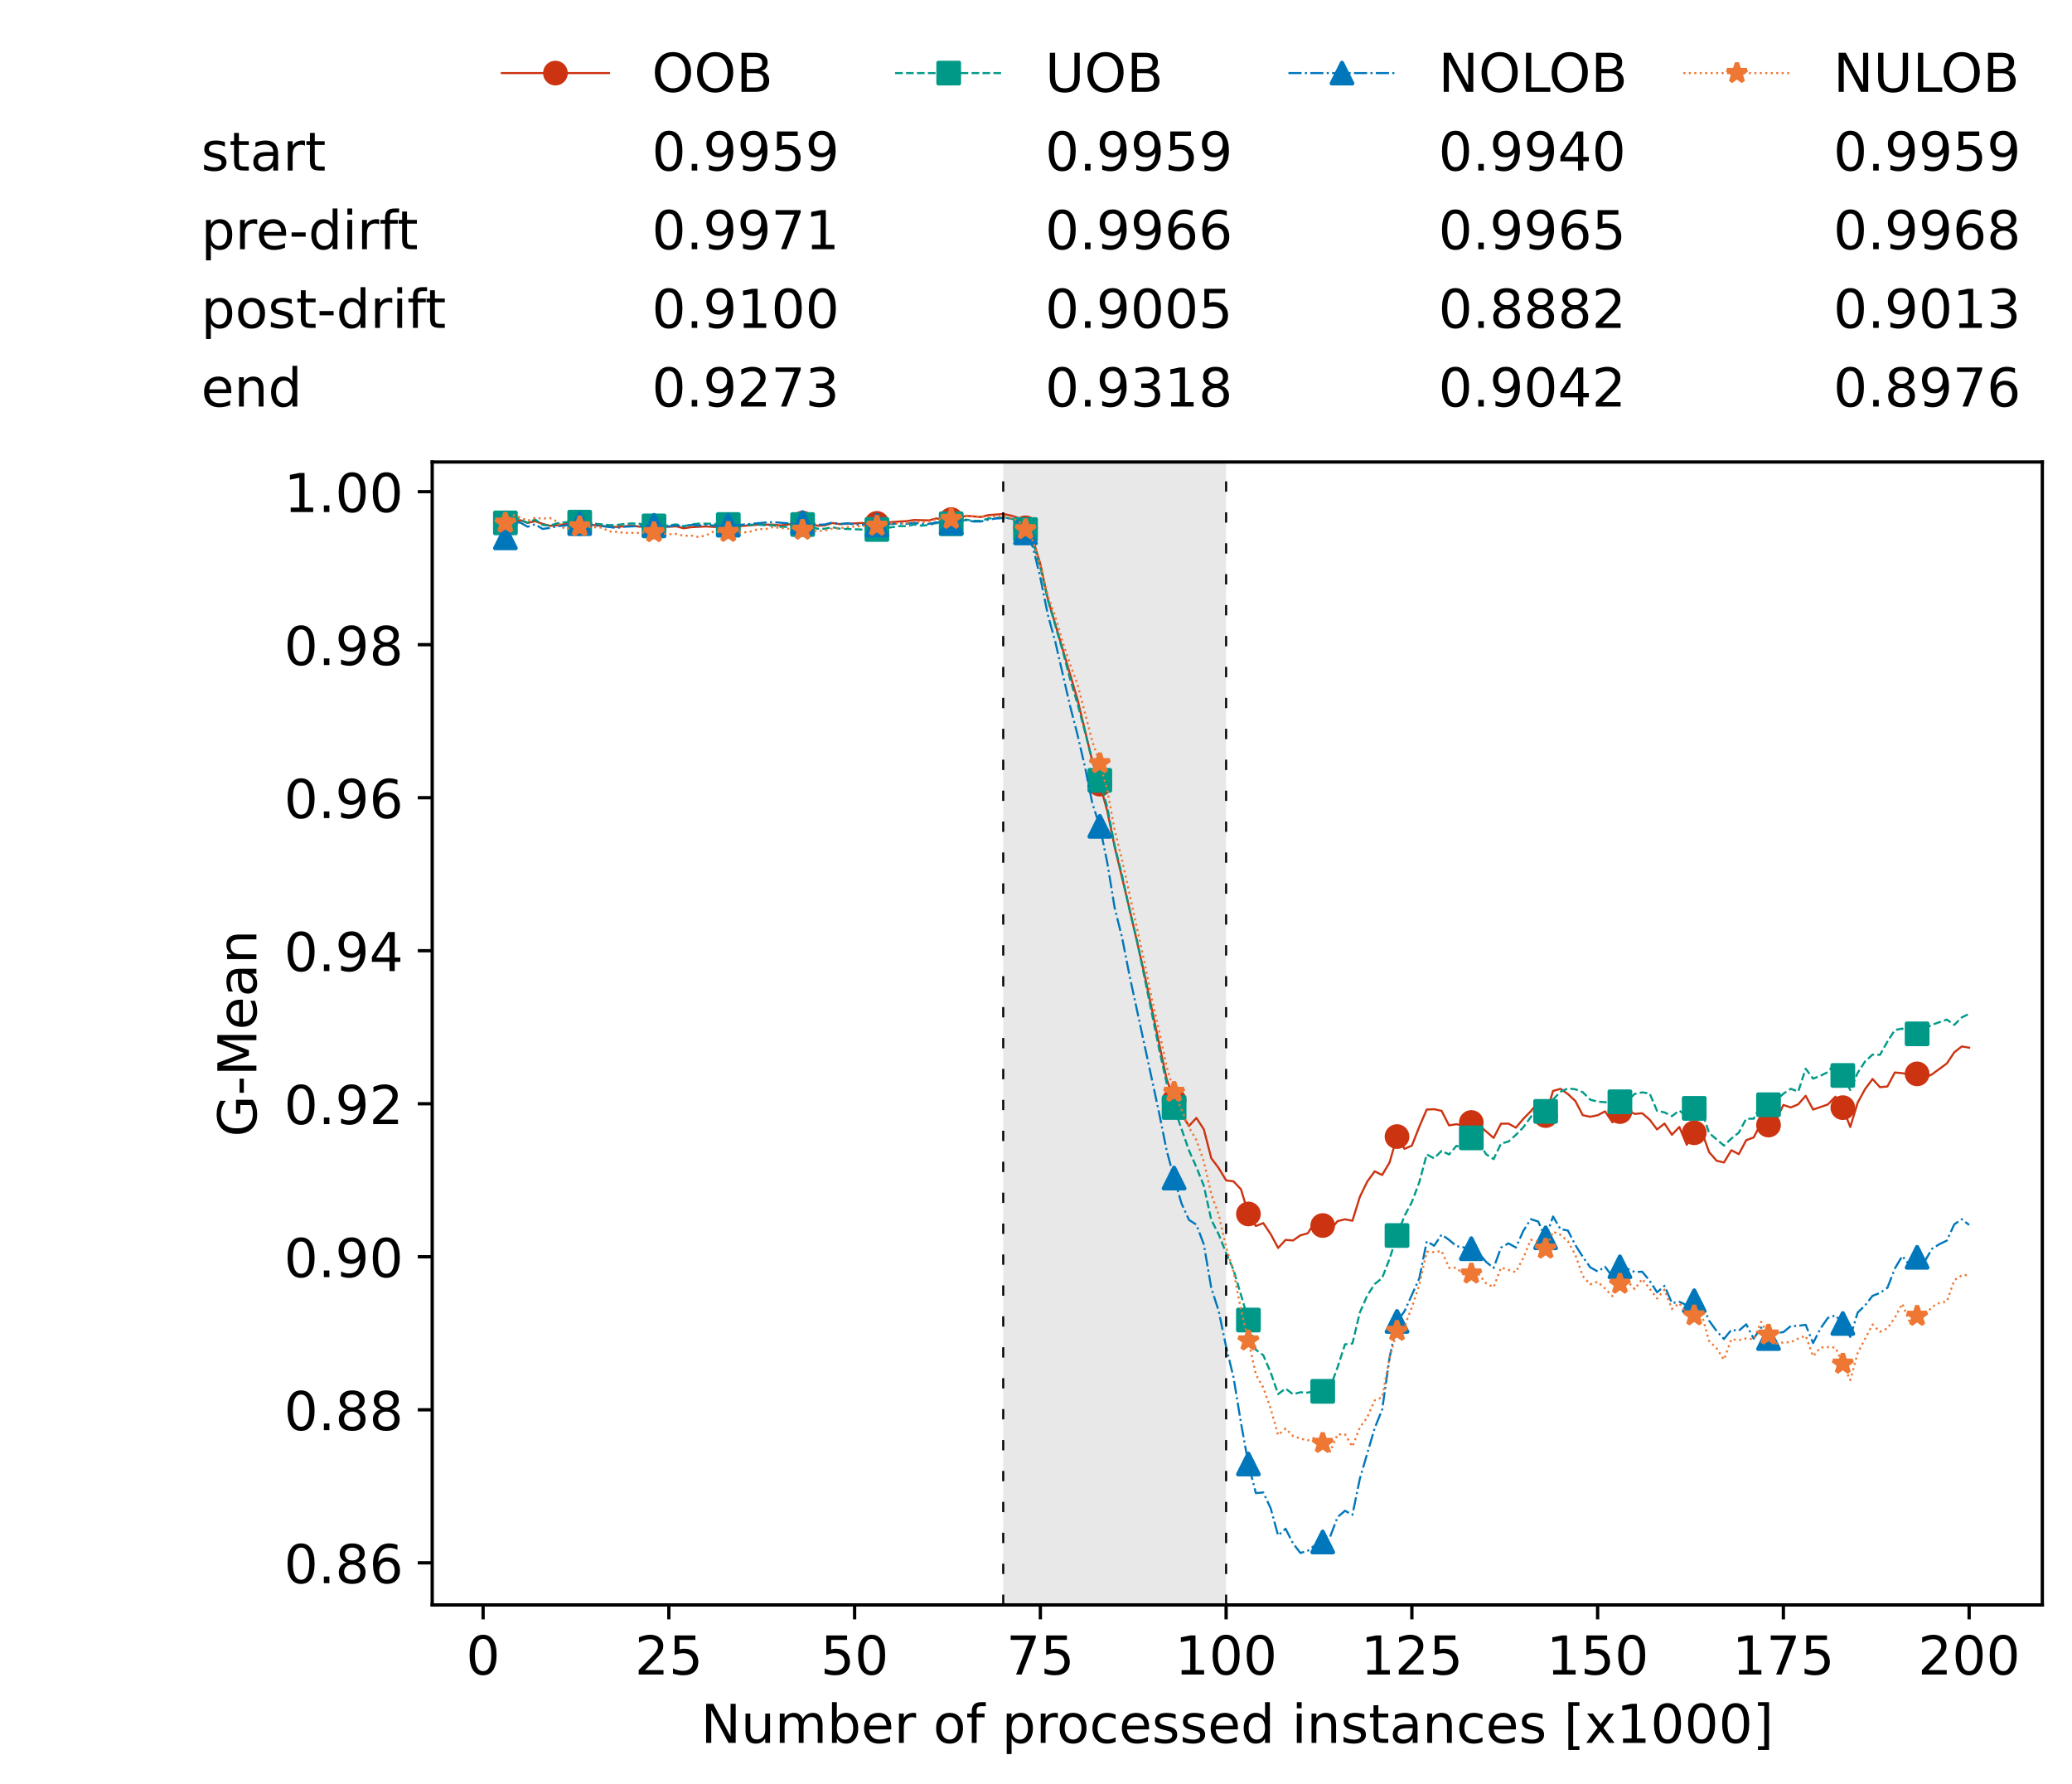 <?xml version="1.0" encoding="utf-8" standalone="no"?>
<!DOCTYPE svg PUBLIC "-//W3C//DTD SVG 1.1//EN"
  "http://www.w3.org/Graphics/SVG/1.1/DTD/svg11.dtd">
<!-- Created with matplotlib (https://matplotlib.org/) -->
<svg height="432.615pt" version="1.1" viewBox="0 0 502.65 432.615" width="502.65pt" xmlns="http://www.w3.org/2000/svg" xmlns:xlink="http://www.w3.org/1999/xlink">
 <defs>
  <style type="text/css">*{stroke-linecap:butt;stroke-linejoin:round;}</style>
 </defs>
 <g id="figure_1">
  <g id="patch_1">
   <path d="M 0 432.615 
L 502.65 432.615 
L 502.65 0 
L 0 0 
z
" style="fill:#ffffff;"/>
  </g>
  <g id="axes_1">
   <g id="patch_2">
    <path d="M 104.85 389.252 
L 495.45 389.252 
L 495.45 112.052 
L 104.85 112.052 
z
" style="fill:#ffffff;"/>
   </g>
   <g id="patch_3">
    <path clip-path="url(#p31793a0e3f)" d="M 297.446 389.252 
L 297.446 112.052 
L 243.372 112.052 
L 243.372 389.252 
z
" style="fill:#d3d3d3;opacity:0.5;"/>
   </g>
   <g id="matplotlib.axis_1">
    <g id="xtick_1">
     <g id="line2d_1">
      <defs>
       <path d="M 0 0 
L 0 3.5 
" id="m32d52d2125" style="stroke:#000000;stroke-width:0.8;"/>
      </defs>
      <g>
       <use style="stroke:#000000;stroke-width:0.8;" x="117.197" xlink:href="#m32d52d2125" y="389.252"/>
      </g>
     </g>
     <g id="text_1">
      <!-- 0 -->
      <g transform="translate(113.061 406.13)scale(0.13 -0.13)">
       <defs>
        <path d="M 31.781 66.406 
Q 24.172 66.406 20.328 58.906 
Q 16.5 51.422 16.5 36.375 
Q 16.5 21.391 20.328 13.891 
Q 24.172 6.391 31.781 6.391 
Q 39.453 6.391 43.281 13.891 
Q 47.125 21.391 47.125 36.375 
Q 47.125 51.422 43.281 58.906 
Q 39.453 66.406 31.781 66.406 
z
M 31.781 74.219 
Q 44.047 74.219 50.516 64.516 
Q 56.984 54.828 56.984 36.375 
Q 56.984 17.969 50.516 8.266 
Q 44.047 -1.422 31.781 -1.422 
Q 19.531 -1.422 13.062 8.266 
Q 6.594 17.969 6.594 36.375 
Q 6.594 54.828 13.062 64.516 
Q 19.531 74.219 31.781 74.219 
z
" id="DejaVuSans-48"/>
       </defs>
       <use xlink:href="#DejaVuSans-48"/>
      </g>
     </g>
    </g>
    <g id="xtick_2">
     <g id="line2d_2">
      <g>
       <use style="stroke:#000000;stroke-width:0.8;" x="162.259" xlink:href="#m32d52d2125" y="389.252"/>
      </g>
     </g>
     <g id="text_2">
      <!-- 25 -->
      <g transform="translate(153.988 406.13)scale(0.13 -0.13)">
       <defs>
        <path d="M 19.188 8.297 
L 53.609 8.297 
L 53.609 0 
L 7.328 0 
L 7.328 8.297 
Q 12.938 14.109 22.625 23.891 
Q 32.328 33.688 34.812 36.531 
Q 39.547 41.844 41.422 45.531 
Q 43.312 49.219 43.312 52.781 
Q 43.312 58.594 39.234 62.25 
Q 35.156 65.922 28.609 65.922 
Q 23.969 65.922 18.812 64.312 
Q 13.672 62.703 7.812 59.422 
L 7.812 69.391 
Q 13.766 71.781 18.938 73 
Q 24.125 74.219 28.422 74.219 
Q 39.75 74.219 46.484 68.547 
Q 53.219 62.891 53.219 53.422 
Q 53.219 48.922 51.531 44.891 
Q 49.859 40.875 45.406 35.406 
Q 44.188 33.984 37.641 27.219 
Q 31.109 20.453 19.188 8.297 
z
" id="DejaVuSans-50"/>
        <path d="M 10.797 72.906 
L 49.516 72.906 
L 49.516 64.594 
L 19.828 64.594 
L 19.828 46.734 
Q 21.969 47.469 24.109 47.828 
Q 26.266 48.188 28.422 48.188 
Q 40.625 48.188 47.75 41.5 
Q 54.891 34.812 54.891 23.391 
Q 54.891 11.625 47.562 5.094 
Q 40.234 -1.422 26.906 -1.422 
Q 22.312 -1.422 17.547 -0.641 
Q 12.797 0.141 7.719 1.703 
L 7.719 11.625 
Q 12.109 9.234 16.797 8.062 
Q 21.484 6.891 26.703 6.891 
Q 35.156 6.891 40.078 11.328 
Q 45.016 15.766 45.016 23.391 
Q 45.016 31 40.078 35.438 
Q 35.156 39.891 26.703 39.891 
Q 22.75 39.891 18.812 39.016 
Q 14.891 38.141 10.797 36.281 
z
" id="DejaVuSans-53"/>
       </defs>
       <use xlink:href="#DejaVuSans-50"/>
       <use x="63.623" xlink:href="#DejaVuSans-53"/>
      </g>
     </g>
    </g>
    <g id="xtick_3">
     <g id="line2d_3">
      <g>
       <use style="stroke:#000000;stroke-width:0.8;" x="207.322" xlink:href="#m32d52d2125" y="389.252"/>
      </g>
     </g>
     <g id="text_3">
      <!-- 50 -->
      <g transform="translate(199.05 406.13)scale(0.13 -0.13)">
       <use xlink:href="#DejaVuSans-53"/>
       <use x="63.623" xlink:href="#DejaVuSans-48"/>
      </g>
     </g>
    </g>
    <g id="xtick_4">
     <g id="line2d_4">
      <g>
       <use style="stroke:#000000;stroke-width:0.8;" x="252.384" xlink:href="#m32d52d2125" y="389.252"/>
      </g>
     </g>
     <g id="text_4">
      <!-- 75 -->
      <g transform="translate(244.113 406.13)scale(0.13 -0.13)">
       <defs>
        <path d="M 8.203 72.906 
L 55.078 72.906 
L 55.078 68.703 
L 28.609 0 
L 18.312 0 
L 43.219 64.594 
L 8.203 64.594 
z
" id="DejaVuSans-55"/>
       </defs>
       <use xlink:href="#DejaVuSans-55"/>
       <use x="63.623" xlink:href="#DejaVuSans-53"/>
      </g>
     </g>
    </g>
    <g id="xtick_5">
     <g id="line2d_5">
      <g>
       <use style="stroke:#000000;stroke-width:0.8;" x="297.446" xlink:href="#m32d52d2125" y="389.252"/>
      </g>
     </g>
     <g id="text_5">
      <!-- 100 -->
      <g transform="translate(285.039 406.13)scale(0.13 -0.13)">
       <defs>
        <path d="M 12.406 8.297 
L 28.516 8.297 
L 28.516 63.922 
L 10.984 60.406 
L 10.984 69.391 
L 28.422 72.906 
L 38.281 72.906 
L 38.281 8.297 
L 54.391 8.297 
L 54.391 0 
L 12.406 0 
z
" id="DejaVuSans-49"/>
       </defs>
       <use xlink:href="#DejaVuSans-49"/>
       <use x="63.623" xlink:href="#DejaVuSans-48"/>
       <use x="127.246" xlink:href="#DejaVuSans-48"/>
      </g>
     </g>
    </g>
    <g id="xtick_6">
     <g id="line2d_6">
      <g>
       <use style="stroke:#000000;stroke-width:0.8;" x="342.509" xlink:href="#m32d52d2125" y="389.252"/>
      </g>
     </g>
     <g id="text_6">
      <!-- 125 -->
      <g transform="translate(330.102 406.13)scale(0.13 -0.13)">
       <use xlink:href="#DejaVuSans-49"/>
       <use x="63.623" xlink:href="#DejaVuSans-50"/>
       <use x="127.246" xlink:href="#DejaVuSans-53"/>
      </g>
     </g>
    </g>
    <g id="xtick_7">
     <g id="line2d_7">
      <g>
       <use style="stroke:#000000;stroke-width:0.8;" x="387.571" xlink:href="#m32d52d2125" y="389.252"/>
      </g>
     </g>
     <g id="text_7">
      <!-- 150 -->
      <g transform="translate(375.164 406.13)scale(0.13 -0.13)">
       <use xlink:href="#DejaVuSans-49"/>
       <use x="63.623" xlink:href="#DejaVuSans-53"/>
       <use x="127.246" xlink:href="#DejaVuSans-48"/>
      </g>
     </g>
    </g>
    <g id="xtick_8">
     <g id="line2d_8">
      <g>
       <use style="stroke:#000000;stroke-width:0.8;" x="432.633" xlink:href="#m32d52d2125" y="389.252"/>
      </g>
     </g>
     <g id="text_8">
      <!-- 175 -->
      <g transform="translate(420.226 406.13)scale(0.13 -0.13)">
       <use xlink:href="#DejaVuSans-49"/>
       <use x="63.623" xlink:href="#DejaVuSans-55"/>
       <use x="127.246" xlink:href="#DejaVuSans-53"/>
      </g>
     </g>
    </g>
    <g id="xtick_9">
     <g id="line2d_9">
      <g>
       <use style="stroke:#000000;stroke-width:0.8;" x="477.695" xlink:href="#m32d52d2125" y="389.252"/>
      </g>
     </g>
     <g id="text_9">
      <!-- 200 -->
      <g transform="translate(465.289 406.13)scale(0.13 -0.13)">
       <use xlink:href="#DejaVuSans-50"/>
       <use x="63.623" xlink:href="#DejaVuSans-48"/>
       <use x="127.246" xlink:href="#DejaVuSans-48"/>
      </g>
     </g>
    </g>
    <g id="text_10">
     <!-- Number of processed instances [x1000] -->
     <g transform="translate(170.025 422.711)scale(0.13 -0.13)">
      <defs>
       <path d="M 9.812 72.906 
L 23.094 72.906 
L 55.422 11.922 
L 55.422 72.906 
L 64.984 72.906 
L 64.984 0 
L 51.703 0 
L 19.391 60.984 
L 19.391 0 
L 9.812 0 
z
" id="DejaVuSans-78"/>
       <path d="M 8.5 21.578 
L 8.5 54.688 
L 17.484 54.688 
L 17.484 21.922 
Q 17.484 14.156 20.5 10.266 
Q 23.531 6.391 29.594 6.391 
Q 36.859 6.391 41.078 11.031 
Q 45.312 15.672 45.312 23.688 
L 45.312 54.688 
L 54.297 54.688 
L 54.297 0 
L 45.312 0 
L 45.312 8.406 
Q 42.047 3.422 37.719 1 
Q 33.406 -1.422 27.688 -1.422 
Q 18.266 -1.422 13.375 4.438 
Q 8.5 10.297 8.5 21.578 
z
M 31.109 56 
z
" id="DejaVuSans-117"/>
       <path d="M 52 44.188 
Q 55.375 50.25 60.062 53.125 
Q 64.75 56 71.094 56 
Q 79.641 56 84.281 50.016 
Q 88.922 44.047 88.922 33.016 
L 88.922 0 
L 79.891 0 
L 79.891 32.719 
Q 79.891 40.578 77.094 44.375 
Q 74.312 48.188 68.609 48.188 
Q 61.625 48.188 57.562 43.547 
Q 53.516 38.922 53.516 30.906 
L 53.516 0 
L 44.484 0 
L 44.484 32.719 
Q 44.484 40.625 41.703 44.406 
Q 38.922 48.188 33.109 48.188 
Q 26.219 48.188 22.156 43.531 
Q 18.109 38.875 18.109 30.906 
L 18.109 0 
L 9.078 0 
L 9.078 54.688 
L 18.109 54.688 
L 18.109 46.188 
Q 21.188 51.219 25.484 53.609 
Q 29.781 56 35.688 56 
Q 41.656 56 45.828 52.969 
Q 50 49.953 52 44.188 
z
" id="DejaVuSans-109"/>
       <path d="M 48.688 27.297 
Q 48.688 37.203 44.609 42.844 
Q 40.531 48.484 33.406 48.484 
Q 26.266 48.484 22.188 42.844 
Q 18.109 37.203 18.109 27.297 
Q 18.109 17.391 22.188 11.75 
Q 26.266 6.109 33.406 6.109 
Q 40.531 6.109 44.609 11.75 
Q 48.688 17.391 48.688 27.297 
z
M 18.109 46.391 
Q 20.953 51.266 25.266 53.625 
Q 29.594 56 35.594 56 
Q 45.562 56 51.781 48.094 
Q 58.016 40.188 58.016 27.297 
Q 58.016 14.406 51.781 6.484 
Q 45.562 -1.422 35.594 -1.422 
Q 29.594 -1.422 25.266 0.953 
Q 20.953 3.328 18.109 8.203 
L 18.109 0 
L 9.078 0 
L 9.078 75.984 
L 18.109 75.984 
z
" id="DejaVuSans-98"/>
       <path d="M 56.203 29.594 
L 56.203 25.203 
L 14.891 25.203 
Q 15.484 15.922 20.484 11.062 
Q 25.484 6.203 34.422 6.203 
Q 39.594 6.203 44.453 7.469 
Q 49.312 8.734 54.109 11.281 
L 54.109 2.781 
Q 49.266 0.734 44.188 -0.344 
Q 39.109 -1.422 33.891 -1.422 
Q 20.797 -1.422 13.156 6.188 
Q 5.516 13.812 5.516 26.812 
Q 5.516 40.234 12.766 48.109 
Q 20.016 56 32.328 56 
Q 43.359 56 49.781 48.891 
Q 56.203 41.797 56.203 29.594 
z
M 47.219 32.234 
Q 47.125 39.594 43.094 43.984 
Q 39.062 48.391 32.422 48.391 
Q 24.906 48.391 20.391 44.141 
Q 15.875 39.891 15.188 32.172 
z
" id="DejaVuSans-101"/>
       <path d="M 41.109 46.297 
Q 39.594 47.172 37.812 47.578 
Q 36.031 48 33.891 48 
Q 26.266 48 22.188 43.047 
Q 18.109 38.094 18.109 28.812 
L 18.109 0 
L 9.078 0 
L 9.078 54.688 
L 18.109 54.688 
L 18.109 46.188 
Q 20.953 51.172 25.484 53.578 
Q 30.031 56 36.531 56 
Q 37.453 56 38.578 55.875 
Q 39.703 55.766 41.062 55.516 
z
" id="DejaVuSans-114"/>
       <path id="DejaVuSans-32"/>
       <path d="M 30.609 48.391 
Q 23.391 48.391 19.188 42.75 
Q 14.984 37.109 14.984 27.297 
Q 14.984 17.484 19.156 11.844 
Q 23.344 6.203 30.609 6.203 
Q 37.797 6.203 41.984 11.859 
Q 46.188 17.531 46.188 27.297 
Q 46.188 37.016 41.984 42.703 
Q 37.797 48.391 30.609 48.391 
z
M 30.609 56 
Q 42.328 56 49.016 48.375 
Q 55.719 40.766 55.719 27.297 
Q 55.719 13.875 49.016 6.219 
Q 42.328 -1.422 30.609 -1.422 
Q 18.844 -1.422 12.172 6.219 
Q 5.516 13.875 5.516 27.297 
Q 5.516 40.766 12.172 48.375 
Q 18.844 56 30.609 56 
z
" id="DejaVuSans-111"/>
       <path d="M 37.109 75.984 
L 37.109 68.5 
L 28.516 68.5 
Q 23.688 68.5 21.797 66.547 
Q 19.922 64.594 19.922 59.516 
L 19.922 54.688 
L 34.719 54.688 
L 34.719 47.703 
L 19.922 47.703 
L 19.922 0 
L 10.891 0 
L 10.891 47.703 
L 2.297 47.703 
L 2.297 54.688 
L 10.891 54.688 
L 10.891 58.5 
Q 10.891 67.625 15.141 71.797 
Q 19.391 75.984 28.609 75.984 
z
" id="DejaVuSans-102"/>
       <path d="M 18.109 8.203 
L 18.109 -20.797 
L 9.078 -20.797 
L 9.078 54.688 
L 18.109 54.688 
L 18.109 46.391 
Q 20.953 51.266 25.266 53.625 
Q 29.594 56 35.594 56 
Q 45.562 56 51.781 48.094 
Q 58.016 40.188 58.016 27.297 
Q 58.016 14.406 51.781 6.484 
Q 45.562 -1.422 35.594 -1.422 
Q 29.594 -1.422 25.266 0.953 
Q 20.953 3.328 18.109 8.203 
z
M 48.688 27.297 
Q 48.688 37.203 44.609 42.844 
Q 40.531 48.484 33.406 48.484 
Q 26.266 48.484 22.188 42.844 
Q 18.109 37.203 18.109 27.297 
Q 18.109 17.391 22.188 11.75 
Q 26.266 6.109 33.406 6.109 
Q 40.531 6.109 44.609 11.75 
Q 48.688 17.391 48.688 27.297 
z
" id="DejaVuSans-112"/>
       <path d="M 48.781 52.594 
L 48.781 44.188 
Q 44.969 46.297 41.141 47.344 
Q 37.312 48.391 33.406 48.391 
Q 24.656 48.391 19.812 42.844 
Q 14.984 37.312 14.984 27.297 
Q 14.984 17.281 19.812 11.734 
Q 24.656 6.203 33.406 6.203 
Q 37.312 6.203 41.141 7.25 
Q 44.969 8.297 48.781 10.406 
L 48.781 2.094 
Q 45.016 0.344 40.984 -0.531 
Q 36.969 -1.422 32.422 -1.422 
Q 20.062 -1.422 12.781 6.344 
Q 5.516 14.109 5.516 27.297 
Q 5.516 40.672 12.859 48.328 
Q 20.219 56 33.016 56 
Q 37.156 56 41.109 55.141 
Q 45.062 54.297 48.781 52.594 
z
" id="DejaVuSans-99"/>
       <path d="M 44.281 53.078 
L 44.281 44.578 
Q 40.484 46.531 36.375 47.5 
Q 32.281 48.484 27.875 48.484 
Q 21.188 48.484 17.844 46.438 
Q 14.5 44.391 14.5 40.281 
Q 14.5 37.156 16.891 35.375 
Q 19.281 33.594 26.516 31.984 
L 29.594 31.297 
Q 39.156 29.25 43.188 25.516 
Q 47.219 21.781 47.219 15.094 
Q 47.219 7.469 41.188 3.016 
Q 35.156 -1.422 24.609 -1.422 
Q 20.219 -1.422 15.453 -0.562 
Q 10.688 0.297 5.422 2 
L 5.422 11.281 
Q 10.406 8.688 15.234 7.391 
Q 20.062 6.109 24.812 6.109 
Q 31.156 6.109 34.562 8.281 
Q 37.984 10.453 37.984 14.406 
Q 37.984 18.062 35.516 20.016 
Q 33.062 21.969 24.703 23.781 
L 21.578 24.516 
Q 13.234 26.266 9.516 29.906 
Q 5.812 33.547 5.812 39.891 
Q 5.812 47.609 11.281 51.797 
Q 16.75 56 26.812 56 
Q 31.781 56 36.172 55.266 
Q 40.578 54.547 44.281 53.078 
z
" id="DejaVuSans-115"/>
       <path d="M 45.406 46.391 
L 45.406 75.984 
L 54.391 75.984 
L 54.391 0 
L 45.406 0 
L 45.406 8.203 
Q 42.578 3.328 38.25 0.953 
Q 33.938 -1.422 27.875 -1.422 
Q 17.969 -1.422 11.734 6.484 
Q 5.516 14.406 5.516 27.297 
Q 5.516 40.188 11.734 48.094 
Q 17.969 56 27.875 56 
Q 33.938 56 38.25 53.625 
Q 42.578 51.266 45.406 46.391 
z
M 14.797 27.297 
Q 14.797 17.391 18.875 11.75 
Q 22.953 6.109 30.078 6.109 
Q 37.203 6.109 41.297 11.75 
Q 45.406 17.391 45.406 27.297 
Q 45.406 37.203 41.297 42.844 
Q 37.203 48.484 30.078 48.484 
Q 22.953 48.484 18.875 42.844 
Q 14.797 37.203 14.797 27.297 
z
" id="DejaVuSans-100"/>
       <path d="M 9.422 54.688 
L 18.406 54.688 
L 18.406 0 
L 9.422 0 
z
M 9.422 75.984 
L 18.406 75.984 
L 18.406 64.594 
L 9.422 64.594 
z
" id="DejaVuSans-105"/>
       <path d="M 54.891 33.016 
L 54.891 0 
L 45.906 0 
L 45.906 32.719 
Q 45.906 40.484 42.875 44.328 
Q 39.844 48.188 33.797 48.188 
Q 26.516 48.188 22.312 43.547 
Q 18.109 38.922 18.109 30.906 
L 18.109 0 
L 9.078 0 
L 9.078 54.688 
L 18.109 54.688 
L 18.109 46.188 
Q 21.344 51.125 25.703 53.562 
Q 30.078 56 35.797 56 
Q 45.219 56 50.047 50.172 
Q 54.891 44.344 54.891 33.016 
z
" id="DejaVuSans-110"/>
       <path d="M 18.312 70.219 
L 18.312 54.688 
L 36.812 54.688 
L 36.812 47.703 
L 18.312 47.703 
L 18.312 18.016 
Q 18.312 11.328 20.141 9.422 
Q 21.969 7.516 27.594 7.516 
L 36.812 7.516 
L 36.812 0 
L 27.594 0 
Q 17.188 0 13.234 3.875 
Q 9.281 7.766 9.281 18.016 
L 9.281 47.703 
L 2.688 47.703 
L 2.688 54.688 
L 9.281 54.688 
L 9.281 70.219 
z
" id="DejaVuSans-116"/>
       <path d="M 34.281 27.484 
Q 23.391 27.484 19.188 25 
Q 14.984 22.516 14.984 16.5 
Q 14.984 11.719 18.141 8.906 
Q 21.297 6.109 26.703 6.109 
Q 34.188 6.109 38.703 11.406 
Q 43.219 16.703 43.219 25.484 
L 43.219 27.484 
z
M 52.203 31.203 
L 52.203 0 
L 43.219 0 
L 43.219 8.297 
Q 40.141 3.328 35.547 0.953 
Q 30.953 -1.422 24.312 -1.422 
Q 15.922 -1.422 10.953 3.297 
Q 6 8.016 6 15.922 
Q 6 25.141 12.172 29.828 
Q 18.359 34.516 30.609 34.516 
L 43.219 34.516 
L 43.219 35.406 
Q 43.219 41.609 39.141 45 
Q 35.062 48.391 27.688 48.391 
Q 23 48.391 18.547 47.266 
Q 14.109 46.141 10.016 43.891 
L 10.016 52.203 
Q 14.938 54.109 19.578 55.047 
Q 24.219 56 28.609 56 
Q 40.484 56 46.344 49.844 
Q 52.203 43.703 52.203 31.203 
z
" id="DejaVuSans-97"/>
       <path d="M 8.594 75.984 
L 29.297 75.984 
L 29.297 69 
L 17.578 69 
L 17.578 -6.203 
L 29.297 -6.203 
L 29.297 -13.188 
L 8.594 -13.188 
z
" id="DejaVuSans-91"/>
       <path d="M 54.891 54.688 
L 35.109 28.078 
L 55.906 0 
L 45.312 0 
L 29.391 21.484 
L 13.484 0 
L 2.875 0 
L 24.125 28.609 
L 4.688 54.688 
L 15.281 54.688 
L 29.781 35.203 
L 44.281 54.688 
z
" id="DejaVuSans-120"/>
       <path d="M 30.422 75.984 
L 30.422 -13.188 
L 9.719 -13.188 
L 9.719 -6.203 
L 21.391 -6.203 
L 21.391 69 
L 9.719 69 
L 9.719 75.984 
z
" id="DejaVuSans-93"/>
      </defs>
      <use xlink:href="#DejaVuSans-78"/>
      <use x="74.805" xlink:href="#DejaVuSans-117"/>
      <use x="138.184" xlink:href="#DejaVuSans-109"/>
      <use x="235.596" xlink:href="#DejaVuSans-98"/>
      <use x="299.072" xlink:href="#DejaVuSans-101"/>
      <use x="360.596" xlink:href="#DejaVuSans-114"/>
      <use x="401.709" xlink:href="#DejaVuSans-32"/>
      <use x="433.496" xlink:href="#DejaVuSans-111"/>
      <use x="494.678" xlink:href="#DejaVuSans-102"/>
      <use x="529.883" xlink:href="#DejaVuSans-32"/>
      <use x="561.67" xlink:href="#DejaVuSans-112"/>
      <use x="625.146" xlink:href="#DejaVuSans-114"/>
      <use x="664.01" xlink:href="#DejaVuSans-111"/>
      <use x="725.191" xlink:href="#DejaVuSans-99"/>
      <use x="780.172" xlink:href="#DejaVuSans-101"/>
      <use x="841.695" xlink:href="#DejaVuSans-115"/>
      <use x="893.795" xlink:href="#DejaVuSans-115"/>
      <use x="945.895" xlink:href="#DejaVuSans-101"/>
      <use x="1007.418" xlink:href="#DejaVuSans-100"/>
      <use x="1070.895" xlink:href="#DejaVuSans-32"/>
      <use x="1102.682" xlink:href="#DejaVuSans-105"/>
      <use x="1130.465" xlink:href="#DejaVuSans-110"/>
      <use x="1193.844" xlink:href="#DejaVuSans-115"/>
      <use x="1245.943" xlink:href="#DejaVuSans-116"/>
      <use x="1285.152" xlink:href="#DejaVuSans-97"/>
      <use x="1346.432" xlink:href="#DejaVuSans-110"/>
      <use x="1409.811" xlink:href="#DejaVuSans-99"/>
      <use x="1464.791" xlink:href="#DejaVuSans-101"/>
      <use x="1526.314" xlink:href="#DejaVuSans-115"/>
      <use x="1578.414" xlink:href="#DejaVuSans-32"/>
      <use x="1610.201" xlink:href="#DejaVuSans-91"/>
      <use x="1649.215" xlink:href="#DejaVuSans-120"/>
      <use x="1708.395" xlink:href="#DejaVuSans-49"/>
      <use x="1772.018" xlink:href="#DejaVuSans-48"/>
      <use x="1835.641" xlink:href="#DejaVuSans-48"/>
      <use x="1899.264" xlink:href="#DejaVuSans-48"/>
      <use x="1962.887" xlink:href="#DejaVuSans-93"/>
     </g>
    </g>
   </g>
   <g id="matplotlib.axis_2">
    <g id="ytick_1">
     <g id="line2d_10">
      <defs>
       <path d="M 0 0 
L -3.5 0 
" id="m9557cf56c7" style="stroke:#000000;stroke-width:0.8;"/>
      </defs>
      <g>
       <use style="stroke:#000000;stroke-width:0.8;" x="104.85" xlink:href="#m9557cf56c7" y="379.034"/>
      </g>
     </g>
     <g id="text_11">
      <!-- 0.86 -->
      <g transform="translate(68.905 383.973)scale(0.13 -0.13)">
       <defs>
        <path d="M 10.688 12.406 
L 21 12.406 
L 21 0 
L 10.688 0 
z
" id="DejaVuSans-46"/>
        <path d="M 31.781 34.625 
Q 24.75 34.625 20.719 30.859 
Q 16.703 27.094 16.703 20.516 
Q 16.703 13.922 20.719 10.156 
Q 24.75 6.391 31.781 6.391 
Q 38.812 6.391 42.859 10.172 
Q 46.922 13.969 46.922 20.516 
Q 46.922 27.094 42.891 30.859 
Q 38.875 34.625 31.781 34.625 
z
M 21.922 38.812 
Q 15.578 40.375 12.031 44.719 
Q 8.5 49.078 8.5 55.328 
Q 8.5 64.062 14.719 69.141 
Q 20.953 74.219 31.781 74.219 
Q 42.672 74.219 48.875 69.141 
Q 55.078 64.062 55.078 55.328 
Q 55.078 49.078 51.531 44.719 
Q 48 40.375 41.703 38.812 
Q 48.828 37.156 52.797 32.312 
Q 56.781 27.484 56.781 20.516 
Q 56.781 9.906 50.312 4.234 
Q 43.844 -1.422 31.781 -1.422 
Q 19.734 -1.422 13.25 4.234 
Q 6.781 9.906 6.781 20.516 
Q 6.781 27.484 10.781 32.312 
Q 14.797 37.156 21.922 38.812 
z
M 18.312 54.391 
Q 18.312 48.734 21.844 45.562 
Q 25.391 42.391 31.781 42.391 
Q 38.141 42.391 41.719 45.562 
Q 45.312 48.734 45.312 54.391 
Q 45.312 60.062 41.719 63.234 
Q 38.141 66.406 31.781 66.406 
Q 25.391 66.406 21.844 63.234 
Q 18.312 60.062 18.312 54.391 
z
" id="DejaVuSans-56"/>
        <path d="M 33.016 40.375 
Q 26.375 40.375 22.484 35.828 
Q 18.609 31.297 18.609 23.391 
Q 18.609 15.531 22.484 10.953 
Q 26.375 6.391 33.016 6.391 
Q 39.656 6.391 43.531 10.953 
Q 47.406 15.531 47.406 23.391 
Q 47.406 31.297 43.531 35.828 
Q 39.656 40.375 33.016 40.375 
z
M 52.594 71.297 
L 52.594 62.312 
Q 48.875 64.062 45.094 64.984 
Q 41.312 65.922 37.594 65.922 
Q 27.828 65.922 22.672 59.328 
Q 17.531 52.734 16.797 39.406 
Q 19.672 43.656 24.016 45.922 
Q 28.375 48.188 33.594 48.188 
Q 44.578 48.188 50.953 41.516 
Q 57.328 34.859 57.328 23.391 
Q 57.328 12.156 50.688 5.359 
Q 44.047 -1.422 33.016 -1.422 
Q 20.359 -1.422 13.672 8.266 
Q 6.984 17.969 6.984 36.375 
Q 6.984 53.656 15.188 63.938 
Q 23.391 74.219 37.203 74.219 
Q 40.922 74.219 44.703 73.484 
Q 48.484 72.75 52.594 71.297 
z
" id="DejaVuSans-54"/>
       </defs>
       <use xlink:href="#DejaVuSans-48"/>
       <use x="63.623" xlink:href="#DejaVuSans-46"/>
       <use x="95.41" xlink:href="#DejaVuSans-56"/>
       <use x="159.033" xlink:href="#DejaVuSans-54"/>
      </g>
     </g>
    </g>
    <g id="ytick_2">
     <g id="line2d_11">
      <g>
       <use style="stroke:#000000;stroke-width:0.8;" x="104.85" xlink:href="#m9557cf56c7" y="341.921"/>
      </g>
     </g>
     <g id="text_12">
      <!-- 0.88 -->
      <g transform="translate(68.905 346.86)scale(0.13 -0.13)">
       <use xlink:href="#DejaVuSans-48"/>
       <use x="63.623" xlink:href="#DejaVuSans-46"/>
       <use x="95.41" xlink:href="#DejaVuSans-56"/>
       <use x="159.033" xlink:href="#DejaVuSans-56"/>
      </g>
     </g>
    </g>
    <g id="ytick_3">
     <g id="line2d_12">
      <g>
       <use style="stroke:#000000;stroke-width:0.8;" x="104.85" xlink:href="#m9557cf56c7" y="304.809"/>
      </g>
     </g>
     <g id="text_13">
      <!-- 0.90 -->
      <g transform="translate(68.905 309.748)scale(0.13 -0.13)">
       <defs>
        <path d="M 10.984 1.516 
L 10.984 10.5 
Q 14.703 8.734 18.5 7.812 
Q 22.312 6.891 25.984 6.891 
Q 35.75 6.891 40.891 13.453 
Q 46.047 20.016 46.781 33.406 
Q 43.953 29.203 39.594 26.953 
Q 35.25 24.703 29.984 24.703 
Q 19.047 24.703 12.672 31.312 
Q 6.297 37.938 6.297 49.422 
Q 6.297 60.641 12.938 67.422 
Q 19.578 74.219 30.609 74.219 
Q 43.266 74.219 49.922 64.516 
Q 56.594 54.828 56.594 36.375 
Q 56.594 19.141 48.406 8.859 
Q 40.234 -1.422 26.422 -1.422 
Q 22.703 -1.422 18.891 -0.688 
Q 15.094 0.047 10.984 1.516 
z
M 30.609 32.422 
Q 37.25 32.422 41.125 36.953 
Q 45.016 41.5 45.016 49.422 
Q 45.016 57.281 41.125 61.844 
Q 37.25 66.406 30.609 66.406 
Q 23.969 66.406 20.094 61.844 
Q 16.219 57.281 16.219 49.422 
Q 16.219 41.5 20.094 36.953 
Q 23.969 32.422 30.609 32.422 
z
" id="DejaVuSans-57"/>
       </defs>
       <use xlink:href="#DejaVuSans-48"/>
       <use x="63.623" xlink:href="#DejaVuSans-46"/>
       <use x="95.41" xlink:href="#DejaVuSans-57"/>
       <use x="159.033" xlink:href="#DejaVuSans-48"/>
      </g>
     </g>
    </g>
    <g id="ytick_4">
     <g id="line2d_13">
      <g>
       <use style="stroke:#000000;stroke-width:0.8;" x="104.85" xlink:href="#m9557cf56c7" y="267.697"/>
      </g>
     </g>
     <g id="text_14">
      <!-- 0.92 -->
      <g transform="translate(68.905 272.636)scale(0.13 -0.13)">
       <use xlink:href="#DejaVuSans-48"/>
       <use x="63.623" xlink:href="#DejaVuSans-46"/>
       <use x="95.41" xlink:href="#DejaVuSans-57"/>
       <use x="159.033" xlink:href="#DejaVuSans-50"/>
      </g>
     </g>
    </g>
    <g id="ytick_5">
     <g id="line2d_14">
      <g>
       <use style="stroke:#000000;stroke-width:0.8;" x="104.85" xlink:href="#m9557cf56c7" y="230.584"/>
      </g>
     </g>
     <g id="text_15">
      <!-- 0.94 -->
      <g transform="translate(68.905 235.523)scale(0.13 -0.13)">
       <defs>
        <path d="M 37.797 64.312 
L 12.891 25.391 
L 37.797 25.391 
z
M 35.203 72.906 
L 47.609 72.906 
L 47.609 25.391 
L 58.016 25.391 
L 58.016 17.188 
L 47.609 17.188 
L 47.609 0 
L 37.797 0 
L 37.797 17.188 
L 4.891 17.188 
L 4.891 26.703 
z
" id="DejaVuSans-52"/>
       </defs>
       <use xlink:href="#DejaVuSans-48"/>
       <use x="63.623" xlink:href="#DejaVuSans-46"/>
       <use x="95.41" xlink:href="#DejaVuSans-57"/>
       <use x="159.033" xlink:href="#DejaVuSans-52"/>
      </g>
     </g>
    </g>
    <g id="ytick_6">
     <g id="line2d_15">
      <g>
       <use style="stroke:#000000;stroke-width:0.8;" x="104.85" xlink:href="#m9557cf56c7" y="193.472"/>
      </g>
     </g>
     <g id="text_16">
      <!-- 0.96 -->
      <g transform="translate(68.905 198.411)scale(0.13 -0.13)">
       <use xlink:href="#DejaVuSans-48"/>
       <use x="63.623" xlink:href="#DejaVuSans-46"/>
       <use x="95.41" xlink:href="#DejaVuSans-57"/>
       <use x="159.033" xlink:href="#DejaVuSans-54"/>
      </g>
     </g>
    </g>
    <g id="ytick_7">
     <g id="line2d_16">
      <g>
       <use style="stroke:#000000;stroke-width:0.8;" x="104.85" xlink:href="#m9557cf56c7" y="156.36"/>
      </g>
     </g>
     <g id="text_17">
      <!-- 0.98 -->
      <g transform="translate(68.905 161.299)scale(0.13 -0.13)">
       <use xlink:href="#DejaVuSans-48"/>
       <use x="63.623" xlink:href="#DejaVuSans-46"/>
       <use x="95.41" xlink:href="#DejaVuSans-57"/>
       <use x="159.033" xlink:href="#DejaVuSans-56"/>
      </g>
     </g>
    </g>
    <g id="ytick_8">
     <g id="line2d_17">
      <g>
       <use style="stroke:#000000;stroke-width:0.8;" x="104.85" xlink:href="#m9557cf56c7" y="119.248"/>
      </g>
     </g>
     <g id="text_18">
      <!-- 1.00 -->
      <g transform="translate(68.905 124.186)scale(0.13 -0.13)">
       <use xlink:href="#DejaVuSans-49"/>
       <use x="63.623" xlink:href="#DejaVuSans-46"/>
       <use x="95.41" xlink:href="#DejaVuSans-48"/>
       <use x="159.033" xlink:href="#DejaVuSans-48"/>
      </g>
     </g>
    </g>
    <g id="text_19">
     <!-- G-Mean -->
     <g transform="translate(62.201 275.744)rotate(-90)scale(0.13 -0.13)">
      <defs>
       <path d="M 59.516 10.406 
L 59.516 29.984 
L 43.406 29.984 
L 43.406 38.094 
L 69.281 38.094 
L 69.281 6.781 
Q 63.578 2.734 56.688 0.656 
Q 49.812 -1.422 42 -1.422 
Q 24.906 -1.422 15.25 8.562 
Q 5.609 18.562 5.609 36.375 
Q 5.609 54.25 15.25 64.234 
Q 24.906 74.219 42 74.219 
Q 49.125 74.219 55.547 72.453 
Q 61.969 70.703 67.391 67.281 
L 67.391 56.781 
Q 61.922 61.422 55.766 63.766 
Q 49.609 66.109 42.828 66.109 
Q 29.438 66.109 22.719 58.641 
Q 16.016 51.172 16.016 36.375 
Q 16.016 21.625 22.719 14.156 
Q 29.438 6.688 42.828 6.688 
Q 48.047 6.688 52.141 7.594 
Q 56.25 8.5 59.516 10.406 
z
" id="DejaVuSans-71"/>
       <path d="M 4.891 31.391 
L 31.203 31.391 
L 31.203 23.391 
L 4.891 23.391 
z
" id="DejaVuSans-45"/>
       <path d="M 9.812 72.906 
L 24.516 72.906 
L 43.109 23.297 
L 61.812 72.906 
L 76.516 72.906 
L 76.516 0 
L 66.891 0 
L 66.891 64.016 
L 48.094 14.016 
L 38.188 14.016 
L 19.391 64.016 
L 19.391 0 
L 9.812 0 
z
" id="DejaVuSans-77"/>
      </defs>
      <use xlink:href="#DejaVuSans-71"/>
      <use x="77.49" xlink:href="#DejaVuSans-45"/>
      <use x="113.574" xlink:href="#DejaVuSans-77"/>
      <use x="199.854" xlink:href="#DejaVuSans-101"/>
      <use x="261.377" xlink:href="#DejaVuSans-97"/>
      <use x="322.656" xlink:href="#DejaVuSans-110"/>
     </g>
    </g>
   </g>
   <g id="line2d_18"/>
   <g id="line2d_19"/>
   <g id="line2d_20"/>
   <g id="line2d_21"/>
   <g id="line2d_22"/>
   <g id="line2d_23">
    <path clip-path="url(#p31793a0e3f)" d="M 122.605 126.821 
L 124.407 126.807 
L 126.21 126.151 
L 128.012 126.822 
L 129.815 126.409 
L 131.617 127.055 
L 133.419 127.528 
L 135.222 127.397 
L 138.827 126.864 
L 144.234 127.346 
L 147.839 127.745 
L 149.642 127.798 
L 153.247 127.48 
L 155.049 127.727 
L 160.457 127.757 
L 162.259 127.762 
L 164.062 127.654 
L 165.864 128.128 
L 167.667 127.854 
L 171.272 127.679 
L 174.877 127.876 
L 176.679 127.694 
L 178.482 127.703 
L 183.889 127.249 
L 187.494 127.234 
L 189.297 127.417 
L 191.099 127.239 
L 192.902 126.865 
L 196.507 126.958 
L 198.309 127.507 
L 200.112 127.416 
L 201.914 126.852 
L 203.717 127.126 
L 209.124 126.846 
L 210.927 127.028 
L 214.532 126.755 
L 218.137 126.485 
L 219.939 126.398 
L 221.742 126.112 
L 225.347 126.21 
L 227.149 125.741 
L 228.952 126.014 
L 230.754 126.024 
L 232.557 125.654 
L 234.359 125.108 
L 237.964 125.387 
L 239.767 124.931 
L 243.372 124.652 
L 245.174 125.012 
L 246.976 125.586 
L 248.779 128.009 
L 250.581 130.891 
L 252.384 136.818 
L 254.186 145.228 
L 261.396 169.669 
L 265.001 184.618 
L 266.804 190.179 
L 268.606 196.639 
L 270.409 205.401 
L 274.014 220.43 
L 277.619 236.205 
L 283.026 261.719 
L 284.829 266.916 
L 286.631 270.21 
L 288.434 273.091 
L 290.236 271.136 
L 292.039 273.894 
L 293.841 280.896 
L 295.644 283.294 
L 297.446 286.278 
L 299.249 286.526 
L 301.051 288.45 
L 302.854 294.429 
L 304.656 297.353 
L 306.459 296.639 
L 308.261 299.325 
L 310.064 302.672 
L 311.866 300.712 
L 313.669 300.86 
L 315.471 299.607 
L 317.274 299.11 
L 319.076 296.207 
L 322.681 298.366 
L 324.484 296.167 
L 326.286 295.725 
L 328.089 296.072 
L 329.891 290.271 
L 331.694 286.56 
L 333.496 284.091 
L 335.299 284.974 
L 337.101 281.941 
L 338.904 275.659 
L 340.706 278.629 
L 342.509 277.857 
L 344.311 273.264 
L 346.114 269.105 
L 347.916 269.022 
L 349.719 269.415 
L 351.521 272.938 
L 353.324 272.657 
L 355.126 273.062 
L 356.928 272.241 
L 358.731 272.863 
L 362.336 275.976 
L 364.138 272.522 
L 365.941 272.517 
L 367.743 273.494 
L 369.546 271.361 
L 371.348 269.525 
L 373.151 267.332 
L 374.953 270.563 
L 376.756 264.589 
L 378.558 264.081 
L 380.361 265.342 
L 382.163 267.025 
L 383.966 270.471 
L 385.768 270.853 
L 387.571 270.491 
L 389.373 269.543 
L 391.176 272.207 
L 392.978 269.597 
L 394.781 269.264 
L 396.583 270.165 
L 398.386 269.994 
L 400.188 271.552 
L 401.991 273.927 
L 403.793 272.494 
L 405.596 275.225 
L 407.398 273.325 
L 409.201 277.65 
L 411.003 274.732 
L 412.806 274.364 
L 414.608 279.407 
L 416.411 281.504 
L 418.213 281.944 
L 420.016 278.966 
L 421.818 279.917 
L 423.621 276.538 
L 425.423 275.875 
L 427.226 272.427 
L 429.028 272.865 
L 430.831 271.688 
L 432.633 267.989 
L 434.436 268.591 
L 436.238 267.839 
L 438.041 265.776 
L 439.843 269.112 
L 443.448 267.863 
L 445.251 265.973 
L 447.053 268.646 
L 448.856 273.328 
L 450.658 267.429 
L 452.461 264.129 
L 454.263 261.696 
L 456.066 263.686 
L 457.868 263.504 
L 459.671 260.118 
L 461.473 260.282 
L 463.276 260.577 
L 465.078 260.453 
L 466.881 261.478 
L 468.683 260.564 
L 472.288 257.924 
L 474.09 255.227 
L 475.893 253.802 
L 477.695 254.101 
L 477.695 254.101 
" style="fill:none;stroke:#cc3311;stroke-linecap:square;stroke-width:0.5;"/>
    <defs>
     <path d="M 0 2.5 
C 0.663 2.5 1.299 2.237 1.768 1.768 
C 2.237 1.299 2.5 0.663 2.5 0 
C 2.5 -0.663 2.237 -1.299 1.768 -1.768 
C 1.299 -2.237 0.663 -2.5 0 -2.5 
C -0.663 -2.5 -1.299 -2.237 -1.768 -1.768 
C -2.237 -1.299 -2.5 -0.663 -2.5 0 
C -2.5 0.663 -2.237 1.299 -1.768 1.768 
C -1.299 2.237 -0.663 2.5 0 2.5 
z
" id="me37317192d" style="stroke:#cc3311;"/>
    </defs>
    <g clip-path="url(#p31793a0e3f)">
     <use style="fill:#cc3311;stroke:#cc3311;" x="122.605" xlink:href="#me37317192d" y="126.821"/>
     <use style="fill:#cc3311;stroke:#cc3311;" x="140.629" xlink:href="#me37317192d" y="126.993"/>
     <use style="fill:#cc3311;stroke:#cc3311;" x="158.654" xlink:href="#me37317192d" y="127.763"/>
     <use style="fill:#cc3311;stroke:#cc3311;" x="176.679" xlink:href="#me37317192d" y="127.694"/>
     <use style="fill:#cc3311;stroke:#cc3311;" x="194.704" xlink:href="#me37317192d" y="126.865"/>
     <use style="fill:#cc3311;stroke:#cc3311;" x="212.729" xlink:href="#me37317192d" y="126.939"/>
     <use style="fill:#cc3311;stroke:#cc3311;" x="230.754" xlink:href="#me37317192d" y="126.024"/>
     <use style="fill:#cc3311;stroke:#cc3311;" x="248.779" xlink:href="#me37317192d" y="128.009"/>
     <use style="fill:#cc3311;stroke:#cc3311;" x="266.804" xlink:href="#me37317192d" y="190.179"/>
     <use style="fill:#cc3311;stroke:#cc3311;" x="284.829" xlink:href="#me37317192d" y="266.916"/>
     <use style="fill:#cc3311;stroke:#cc3311;" x="302.854" xlink:href="#me37317192d" y="294.429"/>
     <use style="fill:#cc3311;stroke:#cc3311;" x="320.879" xlink:href="#me37317192d" y="297.23"/>
     <use style="fill:#cc3311;stroke:#cc3311;" x="338.904" xlink:href="#me37317192d" y="275.659"/>
     <use style="fill:#cc3311;stroke:#cc3311;" x="356.928" xlink:href="#me37317192d" y="272.241"/>
     <use style="fill:#cc3311;stroke:#cc3311;" x="374.953" xlink:href="#me37317192d" y="270.563"/>
     <use style="fill:#cc3311;stroke:#cc3311;" x="392.978" xlink:href="#me37317192d" y="269.597"/>
     <use style="fill:#cc3311;stroke:#cc3311;" x="411.003" xlink:href="#me37317192d" y="274.732"/>
     <use style="fill:#cc3311;stroke:#cc3311;" x="429.028" xlink:href="#me37317192d" y="272.865"/>
     <use style="fill:#cc3311;stroke:#cc3311;" x="447.053" xlink:href="#me37317192d" y="268.646"/>
     <use style="fill:#cc3311;stroke:#cc3311;" x="465.078" xlink:href="#me37317192d" y="260.453"/>
    </g>
   </g>
   <g id="line2d_24"/>
   <g id="line2d_25"/>
   <g id="line2d_26"/>
   <g id="line2d_27"/>
   <g id="line2d_28">
    <path clip-path="url(#p31793a0e3f)" d="M 122.605 126.821 
L 124.407 124.892 
L 126.21 126.111 
L 128.012 126.793 
L 129.815 126 
L 131.617 127.318 
L 133.419 127.487 
L 135.222 126.896 
L 138.827 126.469 
L 147.839 127.358 
L 149.642 127.322 
L 151.444 127.076 
L 153.247 126.949 
L 155.049 127.022 
L 158.654 127.554 
L 160.457 127.649 
L 164.062 127.17 
L 165.864 127.642 
L 167.667 127.187 
L 169.469 127.003 
L 173.074 127.014 
L 174.877 127.308 
L 176.679 127.215 
L 180.284 127.33 
L 183.889 127.221 
L 185.692 127.403 
L 187.494 127.394 
L 189.297 127.762 
L 191.099 127.777 
L 192.902 127.31 
L 194.704 127.216 
L 196.507 127.586 
L 198.309 128.236 
L 200.112 128.236 
L 201.914 127.862 
L 203.717 128.227 
L 210.927 128.499 
L 212.729 128.416 
L 218.137 127.592 
L 219.939 127.601 
L 221.742 127.223 
L 223.544 127.491 
L 225.347 127.317 
L 227.149 126.848 
L 228.952 127.028 
L 230.754 127.041 
L 232.557 126.672 
L 234.359 126.029 
L 236.162 126.31 
L 237.964 126.312 
L 239.767 125.764 
L 243.372 125.483 
L 245.174 125.746 
L 246.976 126.311 
L 248.779 128.431 
L 250.581 131.43 
L 252.384 137.678 
L 254.186 145.435 
L 257.791 157.824 
L 259.594 164.711 
L 261.396 170.712 
L 263.199 177.449 
L 265.001 184.627 
L 266.804 189.259 
L 268.606 195.752 
L 270.409 205.116 
L 272.211 212.38 
L 274.014 220.711 
L 275.816 228.129 
L 281.224 254.557 
L 283.026 262.737 
L 284.829 268.61 
L 288.434 279.013 
L 290.236 283.071 
L 292.039 287.589 
L 293.841 295.853 
L 295.644 299.36 
L 297.446 303.906 
L 299.249 307.995 
L 302.854 320.152 
L 304.656 327.358 
L 306.459 328.688 
L 308.261 332.875 
L 310.064 338.115 
L 311.866 336.781 
L 313.669 338.152 
L 315.471 337.671 
L 317.274 337.754 
L 319.076 337.302 
L 320.879 337.444 
L 322.681 336.53 
L 324.484 331.617 
L 326.286 326.047 
L 328.089 325.845 
L 329.891 318.312 
L 331.694 314.187 
L 333.496 311.424 
L 335.299 309.963 
L 337.101 305.293 
L 338.904 299.651 
L 340.706 294.913 
L 342.509 291.548 
L 344.311 286.723 
L 346.114 279.979 
L 347.916 280.942 
L 349.719 279.109 
L 351.521 279.997 
L 353.324 277.911 
L 355.126 278.381 
L 356.928 275.973 
L 358.731 277.204 
L 360.533 279.954 
L 362.336 281.122 
L 364.138 277.347 
L 365.941 276.869 
L 367.743 275.249 
L 369.546 273.409 
L 371.348 270.925 
L 373.151 267.932 
L 374.953 269.549 
L 376.756 266.661 
L 378.558 264.796 
L 380.361 263.98 
L 382.163 264.193 
L 383.966 264.89 
L 385.768 266.71 
L 387.571 267.179 
L 391.176 267.447 
L 394.781 267.015 
L 396.583 265.3 
L 398.386 264.94 
L 400.188 265.195 
L 401.991 269.428 
L 403.793 269.789 
L 405.596 270.706 
L 407.398 269.332 
L 409.201 270.872 
L 411.003 268.813 
L 412.806 269.267 
L 414.608 274.783 
L 418.213 277.839 
L 420.016 276.139 
L 421.818 274.701 
L 423.621 271.323 
L 425.423 271.331 
L 427.226 267.836 
L 429.028 267.943 
L 430.831 266.976 
L 432.633 265.258 
L 434.436 264.065 
L 436.238 264.749 
L 438.041 259.202 
L 439.843 261.612 
L 441.646 260.895 
L 443.448 260.006 
L 445.251 257.763 
L 447.053 260.833 
L 448.856 264.377 
L 450.658 260.211 
L 452.461 257.413 
L 454.263 255.782 
L 456.066 255.833 
L 457.868 252.634 
L 459.671 249.827 
L 461.473 249.467 
L 463.276 251.263 
L 465.078 250.741 
L 466.881 249.547 
L 468.683 248.544 
L 472.288 247.292 
L 474.09 248.576 
L 475.893 246.769 
L 477.695 245.878 
L 477.695 245.878 
" style="fill:none;stroke:#009988;stroke-dasharray:1.85,0.8;stroke-dashoffset:0;stroke-width:0.5;"/>
    <defs>
     <path d="M -2.5 2.5 
L 2.5 2.5 
L 2.5 -2.5 
L -2.5 -2.5 
z
" id="m42cbd6a6db" style="stroke:#009988;stroke-linejoin:miter;"/>
    </defs>
    <g clip-path="url(#p31793a0e3f)">
     <use style="fill:#009988;stroke:#009988;stroke-linejoin:miter;" x="122.605" xlink:href="#m42cbd6a6db" y="126.821"/>
     <use style="fill:#009988;stroke:#009988;stroke-linejoin:miter;" x="140.629" xlink:href="#m42cbd6a6db" y="126.634"/>
     <use style="fill:#009988;stroke:#009988;stroke-linejoin:miter;" x="158.654" xlink:href="#m42cbd6a6db" y="127.554"/>
     <use style="fill:#009988;stroke:#009988;stroke-linejoin:miter;" x="176.679" xlink:href="#m42cbd6a6db" y="127.215"/>
     <use style="fill:#009988;stroke:#009988;stroke-linejoin:miter;" x="194.704" xlink:href="#m42cbd6a6db" y="127.216"/>
     <use style="fill:#009988;stroke:#009988;stroke-linejoin:miter;" x="212.729" xlink:href="#m42cbd6a6db" y="128.416"/>
     <use style="fill:#009988;stroke:#009988;stroke-linejoin:miter;" x="230.754" xlink:href="#m42cbd6a6db" y="127.041"/>
     <use style="fill:#009988;stroke:#009988;stroke-linejoin:miter;" x="248.779" xlink:href="#m42cbd6a6db" y="128.431"/>
     <use style="fill:#009988;stroke:#009988;stroke-linejoin:miter;" x="266.804" xlink:href="#m42cbd6a6db" y="189.259"/>
     <use style="fill:#009988;stroke:#009988;stroke-linejoin:miter;" x="284.829" xlink:href="#m42cbd6a6db" y="268.61"/>
     <use style="fill:#009988;stroke:#009988;stroke-linejoin:miter;" x="302.854" xlink:href="#m42cbd6a6db" y="320.152"/>
     <use style="fill:#009988;stroke:#009988;stroke-linejoin:miter;" x="320.879" xlink:href="#m42cbd6a6db" y="337.444"/>
     <use style="fill:#009988;stroke:#009988;stroke-linejoin:miter;" x="338.904" xlink:href="#m42cbd6a6db" y="299.651"/>
     <use style="fill:#009988;stroke:#009988;stroke-linejoin:miter;" x="356.928" xlink:href="#m42cbd6a6db" y="275.973"/>
     <use style="fill:#009988;stroke:#009988;stroke-linejoin:miter;" x="374.953" xlink:href="#m42cbd6a6db" y="269.549"/>
     <use style="fill:#009988;stroke:#009988;stroke-linejoin:miter;" x="392.978" xlink:href="#m42cbd6a6db" y="267.22"/>
     <use style="fill:#009988;stroke:#009988;stroke-linejoin:miter;" x="411.003" xlink:href="#m42cbd6a6db" y="268.813"/>
     <use style="fill:#009988;stroke:#009988;stroke-linejoin:miter;" x="429.028" xlink:href="#m42cbd6a6db" y="267.943"/>
     <use style="fill:#009988;stroke:#009988;stroke-linejoin:miter;" x="447.053" xlink:href="#m42cbd6a6db" y="260.833"/>
     <use style="fill:#009988;stroke:#009988;stroke-linejoin:miter;" x="465.078" xlink:href="#m42cbd6a6db" y="250.741"/>
    </g>
   </g>
   <g id="line2d_29"/>
   <g id="line2d_30"/>
   <g id="line2d_31"/>
   <g id="line2d_32"/>
   <g id="line2d_33">
    <path clip-path="url(#p31793a0e3f)" d="M 122.605 130.456 
L 124.407 126.767 
L 126.21 126.735 
L 128.012 127.751 
L 129.815 127.151 
L 131.617 128.277 
L 133.419 128.045 
L 135.222 127.604 
L 137.024 127.494 
L 138.827 127.041 
L 140.629 127.009 
L 144.234 127.387 
L 149.642 128.052 
L 151.444 127.762 
L 158.654 127.404 
L 162.259 127.671 
L 164.062 127.372 
L 165.864 127.745 
L 167.667 127.29 
L 169.469 127.477 
L 171.272 127.306 
L 174.877 127.579 
L 176.679 127.386 
L 178.482 127.385 
L 185.692 126.732 
L 187.494 126.633 
L 191.099 126.914 
L 194.704 126.723 
L 198.309 127.287 
L 200.112 127.199 
L 201.914 126.733 
L 203.717 127.098 
L 205.519 126.912 
L 207.322 127.195 
L 210.927 127.383 
L 212.729 127.384 
L 218.137 126.938 
L 219.939 127.043 
L 221.742 126.765 
L 223.544 127.035 
L 225.347 127.05 
L 227.149 126.679 
L 230.754 126.874 
L 232.557 126.411 
L 234.359 126.125 
L 236.162 126.488 
L 237.964 126.491 
L 239.767 126.039 
L 241.569 125.76 
L 243.372 125.663 
L 245.174 125.722 
L 246.976 126.601 
L 248.779 129.254 
L 250.581 132.72 
L 252.384 140.146 
L 254.186 149.049 
L 255.989 155.587 
L 259.594 171.231 
L 261.396 178.216 
L 263.199 185.984 
L 265.001 194.879 
L 266.804 200.415 
L 268.606 209.167 
L 270.409 220.202 
L 272.211 227.419 
L 274.014 236.611 
L 279.421 261.685 
L 281.224 270.09 
L 283.026 279.063 
L 284.829 285.72 
L 286.631 291.894 
L 288.434 295.867 
L 290.236 297.016 
L 292.039 301.817 
L 293.841 312.361 
L 295.644 317.96 
L 297.446 326.658 
L 299.249 334.088 
L 301.051 345.101 
L 302.854 355.071 
L 304.656 362.123 
L 306.459 361.977 
L 308.261 365.816 
L 310.064 372.41 
L 311.866 370.77 
L 313.669 374.322 
L 315.471 376.652 
L 317.274 376.105 
L 319.076 374.736 
L 320.879 373.981 
L 322.681 372.715 
L 324.484 367.935 
L 326.286 366.415 
L 328.089 367.39 
L 329.891 358.633 
L 333.496 346.342 
L 335.299 341.894 
L 337.101 329.281 
L 338.904 320.49 
L 340.706 318.052 
L 344.311 310.058 
L 346.114 301.065 
L 347.916 302.138 
L 349.719 299.43 
L 351.521 300.704 
L 353.324 302.235 
L 356.928 302.848 
L 358.731 303.899 
L 360.533 306.076 
L 362.336 307.529 
L 364.138 302.587 
L 365.941 301.551 
L 367.743 302.571 
L 369.546 298.524 
L 371.348 295.697 
L 373.151 296.258 
L 374.953 300.21 
L 376.756 295.048 
L 378.558 298.116 
L 380.361 298.443 
L 382.163 301.964 
L 383.966 304.815 
L 385.768 307.36 
L 387.571 308.373 
L 389.373 307.231 
L 391.176 309.64 
L 392.978 307.256 
L 394.781 307.719 
L 396.583 308.511 
L 398.386 308.431 
L 400.188 310.603 
L 401.991 313.428 
L 403.793 311.862 
L 405.596 316.052 
L 407.398 315.729 
L 409.201 316.561 
L 411.003 315.478 
L 412.806 316.088 
L 414.608 320.306 
L 416.411 322.783 
L 418.213 324.764 
L 420.016 322.525 
L 421.818 322.752 
L 423.621 321.187 
L 425.423 324.673 
L 427.226 321.978 
L 429.028 324.652 
L 430.831 323.31 
L 432.633 323.087 
L 434.436 321.602 
L 436.238 321.559 
L 438.041 321.312 
L 439.843 325.749 
L 441.646 322.169 
L 443.448 319.618 
L 445.251 319.041 
L 447.053 320.992 
L 448.856 324.254 
L 450.658 318.347 
L 452.461 316.589 
L 454.263 314.285 
L 456.066 313.571 
L 457.868 312.348 
L 459.671 307.669 
L 461.473 304.628 
L 463.276 306.839 
L 465.078 304.945 
L 466.881 305.989 
L 468.683 302.895 
L 470.485 301.758 
L 472.288 300.883 
L 474.09 296.951 
L 475.893 295.704 
L 477.695 297.083 
L 477.695 297.083 
" style="fill:none;stroke:#0077bb;stroke-dasharray:3.2,0.8,0.5,0.8;stroke-dashoffset:0;stroke-width:0.5;"/>
    <defs>
     <path d="M 0 -2.5 
L -2.5 2.5 
L 2.5 2.5 
z
" id="m4a6a8f0356" style="stroke:#0077bb;stroke-linejoin:miter;"/>
    </defs>
    <g clip-path="url(#p31793a0e3f)">
     <use style="fill:#0077bb;stroke:#0077bb;stroke-linejoin:miter;" x="122.605" xlink:href="#m4a6a8f0356" y="130.456"/>
     <use style="fill:#0077bb;stroke:#0077bb;stroke-linejoin:miter;" x="140.629" xlink:href="#m4a6a8f0356" y="127.009"/>
     <use style="fill:#0077bb;stroke:#0077bb;stroke-linejoin:miter;" x="158.654" xlink:href="#m4a6a8f0356" y="127.404"/>
     <use style="fill:#0077bb;stroke:#0077bb;stroke-linejoin:miter;" x="176.679" xlink:href="#m4a6a8f0356" y="127.386"/>
     <use style="fill:#0077bb;stroke:#0077bb;stroke-linejoin:miter;" x="194.704" xlink:href="#m4a6a8f0356" y="126.723"/>
     <use style="fill:#0077bb;stroke:#0077bb;stroke-linejoin:miter;" x="212.729" xlink:href="#m4a6a8f0356" y="127.384"/>
     <use style="fill:#0077bb;stroke:#0077bb;stroke-linejoin:miter;" x="230.754" xlink:href="#m4a6a8f0356" y="126.874"/>
     <use style="fill:#0077bb;stroke:#0077bb;stroke-linejoin:miter;" x="248.779" xlink:href="#m4a6a8f0356" y="129.254"/>
     <use style="fill:#0077bb;stroke:#0077bb;stroke-linejoin:miter;" x="266.804" xlink:href="#m4a6a8f0356" y="200.415"/>
     <use style="fill:#0077bb;stroke:#0077bb;stroke-linejoin:miter;" x="284.829" xlink:href="#m4a6a8f0356" y="285.72"/>
     <use style="fill:#0077bb;stroke:#0077bb;stroke-linejoin:miter;" x="302.854" xlink:href="#m4a6a8f0356" y="355.071"/>
     <use style="fill:#0077bb;stroke:#0077bb;stroke-linejoin:miter;" x="320.879" xlink:href="#m4a6a8f0356" y="373.981"/>
     <use style="fill:#0077bb;stroke:#0077bb;stroke-linejoin:miter;" x="338.904" xlink:href="#m4a6a8f0356" y="320.49"/>
     <use style="fill:#0077bb;stroke:#0077bb;stroke-linejoin:miter;" x="356.928" xlink:href="#m4a6a8f0356" y="302.848"/>
     <use style="fill:#0077bb;stroke:#0077bb;stroke-linejoin:miter;" x="374.953" xlink:href="#m4a6a8f0356" y="300.21"/>
     <use style="fill:#0077bb;stroke:#0077bb;stroke-linejoin:miter;" x="392.978" xlink:href="#m4a6a8f0356" y="307.256"/>
     <use style="fill:#0077bb;stroke:#0077bb;stroke-linejoin:miter;" x="411.003" xlink:href="#m4a6a8f0356" y="315.478"/>
     <use style="fill:#0077bb;stroke:#0077bb;stroke-linejoin:miter;" x="429.028" xlink:href="#m4a6a8f0356" y="324.652"/>
     <use style="fill:#0077bb;stroke:#0077bb;stroke-linejoin:miter;" x="447.053" xlink:href="#m4a6a8f0356" y="320.992"/>
     <use style="fill:#0077bb;stroke:#0077bb;stroke-linejoin:miter;" x="465.078" xlink:href="#m4a6a8f0356" y="304.945"/>
    </g>
   </g>
   <g id="line2d_34"/>
   <g id="line2d_35"/>
   <g id="line2d_36"/>
   <g id="line2d_37"/>
   <g id="line2d_38">
    <path clip-path="url(#p31793a0e3f)" d="M 122.605 126.821 
L 124.407 124.892 
L 126.21 125.501 
L 128.012 126.287 
L 129.815 125.595 
L 131.617 125.775 
L 133.419 125.639 
L 135.222 126.54 
L 137.024 128.38 
L 138.827 127.822 
L 140.629 127.688 
L 146.037 127.978 
L 147.839 128.895 
L 149.642 128.995 
L 151.444 129.222 
L 155.049 129.249 
L 156.852 129.122 
L 158.654 129.109 
L 162.259 129.59 
L 164.062 129.492 
L 165.864 129.971 
L 167.667 129.878 
L 169.469 130.251 
L 171.272 129.849 
L 173.074 128.934 
L 174.877 129.134 
L 178.482 129.058 
L 180.284 129.184 
L 182.087 128.903 
L 183.889 128.341 
L 185.692 128.338 
L 187.494 127.84 
L 191.099 128.227 
L 192.902 128.226 
L 196.507 128.702 
L 198.309 128.773 
L 200.112 128.678 
L 201.914 128.205 
L 203.717 128.112 
L 205.519 127.832 
L 214.532 127.276 
L 216.334 126.88 
L 218.137 126.968 
L 219.939 126.869 
L 221.742 126.49 
L 223.544 126.665 
L 225.347 126.466 
L 227.149 125.889 
L 228.952 125.975 
L 230.754 125.888 
L 232.557 125.613 
L 234.359 125.062 
L 237.964 125.35 
L 243.372 125.17 
L 245.174 125.638 
L 246.976 126.281 
L 248.779 128.392 
L 250.581 131.175 
L 252.384 137.22 
L 254.186 144.406 
L 255.989 149.407 
L 257.791 155.733 
L 259.594 161.094 
L 261.396 165.981 
L 265.001 179.837 
L 266.804 185.136 
L 268.606 191.528 
L 270.409 201.318 
L 272.211 208.622 
L 277.619 233.305 
L 279.421 242.216 
L 281.224 250.158 
L 283.026 258.681 
L 284.829 264.861 
L 288.434 273.442 
L 290.236 276.497 
L 292.039 281.696 
L 293.841 289.596 
L 295.644 294.568 
L 297.446 302.456 
L 299.249 308.398 
L 301.051 317.652 
L 302.854 325.145 
L 304.656 333.337 
L 306.459 336.522 
L 308.261 341.638 
L 310.064 348.065 
L 311.866 346.475 
L 313.669 348.276 
L 315.471 348.917 
L 317.274 349.325 
L 319.076 348.658 
L 320.879 349.993 
L 322.681 352.058 
L 324.484 347.895 
L 326.286 347.876 
L 328.089 350.859 
L 329.891 346.178 
L 331.694 343.731 
L 333.496 339.623 
L 335.299 338.908 
L 337.101 329.24 
L 338.904 322.813 
L 340.706 321.749 
L 342.509 317.027 
L 344.311 311.633 
L 346.114 303.595 
L 347.916 303.7 
L 349.719 303.398 
L 351.521 307.477 
L 353.324 307.455 
L 355.126 309.215 
L 356.928 308.912 
L 358.731 309.061 
L 360.533 311.261 
L 362.336 312.205 
L 364.138 307.43 
L 367.743 308.538 
L 369.546 305.055 
L 371.348 300.689 
L 373.151 301.079 
L 374.953 302.875 
L 376.756 298.727 
L 378.558 299.473 
L 380.361 301.061 
L 382.163 304.304 
L 383.966 309.495 
L 385.768 311.492 
L 387.571 310.872 
L 389.373 312.512 
L 391.176 314.378 
L 392.978 311.37 
L 394.781 310.702 
L 396.583 312.665 
L 398.386 310.173 
L 401.991 314.923 
L 403.793 312.767 
L 405.596 317.474 
L 407.398 316.046 
L 409.201 318.79 
L 411.003 319.063 
L 412.806 318.709 
L 414.608 325.235 
L 416.411 326.976 
L 418.213 329.761 
L 420.016 324.8 
L 421.818 325.038 
L 423.621 324.608 
L 425.423 324.819 
L 427.226 320.599 
L 429.028 323.723 
L 430.831 325.879 
L 432.633 325.576 
L 434.436 325.546 
L 436.238 324.65 
L 438.041 323.956 
L 439.843 328.938 
L 441.646 326.809 
L 443.448 326.731 
L 445.251 326.826 
L 448.856 334.716 
L 450.658 328.158 
L 454.263 321.239 
L 456.066 323.003 
L 457.868 322.178 
L 459.671 319.622 
L 461.473 316.19 
L 463.276 320.669 
L 465.078 319.164 
L 466.881 319.203 
L 468.683 316.94 
L 470.485 316.011 
L 472.288 315.653 
L 474.09 310.491 
L 475.893 309.335 
L 477.695 309.212 
L 477.695 309.212 
" style="fill:none;stroke:#ee7733;stroke-dasharray:0.5,0.825;stroke-dashoffset:0;stroke-width:0.5;"/>
    <defs>
     <path d="M 0 -2.5 
L -0.561 -0.773 
L -2.378 -0.773 
L -0.908 0.295 
L -1.469 2.023 
L -0 0.955 
L 1.469 2.023 
L 0.908 0.295 
L 2.378 -0.773 
L 0.561 -0.773 
z
" id="m3cbe8eaae9" style="stroke:#ee7733;stroke-linejoin:bevel;"/>
    </defs>
    <g clip-path="url(#p31793a0e3f)">
     <use style="fill:#ee7733;stroke:#ee7733;stroke-linejoin:bevel;" x="122.605" xlink:href="#m3cbe8eaae9" y="126.821"/>
     <use style="fill:#ee7733;stroke:#ee7733;stroke-linejoin:bevel;" x="140.629" xlink:href="#m3cbe8eaae9" y="127.688"/>
     <use style="fill:#ee7733;stroke:#ee7733;stroke-linejoin:bevel;" x="158.654" xlink:href="#m3cbe8eaae9" y="129.109"/>
     <use style="fill:#ee7733;stroke:#ee7733;stroke-linejoin:bevel;" x="176.679" xlink:href="#m3cbe8eaae9" y="129.048"/>
     <use style="fill:#ee7733;stroke:#ee7733;stroke-linejoin:bevel;" x="194.704" xlink:href="#m3cbe8eaae9" y="128.52"/>
     <use style="fill:#ee7733;stroke:#ee7733;stroke-linejoin:bevel;" x="212.729" xlink:href="#m3cbe8eaae9" y="127.555"/>
     <use style="fill:#ee7733;stroke:#ee7733;stroke-linejoin:bevel;" x="230.754" xlink:href="#m3cbe8eaae9" y="125.888"/>
     <use style="fill:#ee7733;stroke:#ee7733;stroke-linejoin:bevel;" x="248.779" xlink:href="#m3cbe8eaae9" y="128.392"/>
     <use style="fill:#ee7733;stroke:#ee7733;stroke-linejoin:bevel;" x="266.804" xlink:href="#m3cbe8eaae9" y="185.136"/>
     <use style="fill:#ee7733;stroke:#ee7733;stroke-linejoin:bevel;" x="284.829" xlink:href="#m3cbe8eaae9" y="264.861"/>
     <use style="fill:#ee7733;stroke:#ee7733;stroke-linejoin:bevel;" x="302.854" xlink:href="#m3cbe8eaae9" y="325.145"/>
     <use style="fill:#ee7733;stroke:#ee7733;stroke-linejoin:bevel;" x="320.879" xlink:href="#m3cbe8eaae9" y="349.993"/>
     <use style="fill:#ee7733;stroke:#ee7733;stroke-linejoin:bevel;" x="338.904" xlink:href="#m3cbe8eaae9" y="322.813"/>
     <use style="fill:#ee7733;stroke:#ee7733;stroke-linejoin:bevel;" x="356.928" xlink:href="#m3cbe8eaae9" y="308.912"/>
     <use style="fill:#ee7733;stroke:#ee7733;stroke-linejoin:bevel;" x="374.953" xlink:href="#m3cbe8eaae9" y="302.875"/>
     <use style="fill:#ee7733;stroke:#ee7733;stroke-linejoin:bevel;" x="392.978" xlink:href="#m3cbe8eaae9" y="311.37"/>
     <use style="fill:#ee7733;stroke:#ee7733;stroke-linejoin:bevel;" x="411.003" xlink:href="#m3cbe8eaae9" y="319.063"/>
     <use style="fill:#ee7733;stroke:#ee7733;stroke-linejoin:bevel;" x="429.028" xlink:href="#m3cbe8eaae9" y="323.723"/>
     <use style="fill:#ee7733;stroke:#ee7733;stroke-linejoin:bevel;" x="447.053" xlink:href="#m3cbe8eaae9" y="330.776"/>
     <use style="fill:#ee7733;stroke:#ee7733;stroke-linejoin:bevel;" x="465.078" xlink:href="#m3cbe8eaae9" y="319.164"/>
    </g>
   </g>
   <g id="line2d_39"/>
   <g id="line2d_40"/>
   <g id="line2d_41"/>
   <g id="line2d_42"/>
   <g id="line2d_43">
    <path clip-path="url(#p31793a0e3f)" d="M 243.372 389.252 
L 243.372 112.052 
" style="fill:none;stroke:#000000;stroke-dasharray:2.5,5;stroke-dashoffset:0;stroke-width:0.5;"/>
   </g>
   <g id="line2d_44">
    <path clip-path="url(#p31793a0e3f)" d="M 297.446 389.252 
L 297.446 112.052 
" style="fill:none;stroke:#000000;stroke-dasharray:2.5,5;stroke-dashoffset:0;stroke-width:0.5;"/>
   </g>
   <g id="patch_4">
    <path d="M 104.85 389.252 
L 104.85 112.052 
" style="fill:none;stroke:#000000;stroke-linecap:square;stroke-linejoin:miter;stroke-width:0.8;"/>
   </g>
   <g id="patch_5">
    <path d="M 495.45 389.252 
L 495.45 112.052 
" style="fill:none;stroke:#000000;stroke-linecap:square;stroke-linejoin:miter;stroke-width:0.8;"/>
   </g>
   <g id="patch_6">
    <path d="M 104.85 389.252 
L 495.45 389.252 
" style="fill:none;stroke:#000000;stroke-linecap:square;stroke-linejoin:miter;stroke-width:0.8;"/>
   </g>
   <g id="patch_7">
    <path d="M 104.85 112.052 
L 495.45 112.052 
" style="fill:none;stroke:#000000;stroke-linecap:square;stroke-linejoin:miter;stroke-width:0.8;"/>
   </g>
   <g id="legend_1">
    <g id="line2d_45"/>
    <g id="line2d_46"/>
    <g id="text_20">
     <!--   -->
     <g transform="translate(48.8 22.278)scale(0.13 -0.13)">
      <use xlink:href="#DejaVuSans-32"/>
     </g>
    </g>
    <g id="line2d_47"/>
    <g id="line2d_48"/>
    <g id="text_21">
     <!-- start -->
     <g transform="translate(48.8 41.36)scale(0.13 -0.13)">
      <use xlink:href="#DejaVuSans-115"/>
      <use x="52.1" xlink:href="#DejaVuSans-116"/>
      <use x="91.309" xlink:href="#DejaVuSans-97"/>
      <use x="152.588" xlink:href="#DejaVuSans-114"/>
      <use x="193.701" xlink:href="#DejaVuSans-116"/>
     </g>
    </g>
    <g id="line2d_49"/>
    <g id="line2d_50"/>
    <g id="text_22">
     <!-- pre-dirft -->
     <g transform="translate(48.8 60.441)scale(0.13 -0.13)">
      <use xlink:href="#DejaVuSans-112"/>
      <use x="63.477" xlink:href="#DejaVuSans-114"/>
      <use x="102.34" xlink:href="#DejaVuSans-101"/>
      <use x="163.863" xlink:href="#DejaVuSans-45"/>
      <use x="199.947" xlink:href="#DejaVuSans-100"/>
      <use x="263.424" xlink:href="#DejaVuSans-105"/>
      <use x="291.207" xlink:href="#DejaVuSans-114"/>
      <use x="332.32" xlink:href="#DejaVuSans-102"/>
      <use x="365.775" xlink:href="#DejaVuSans-116"/>
     </g>
    </g>
    <g id="line2d_51"/>
    <g id="line2d_52"/>
    <g id="text_23">
     <!-- post-drift -->
     <g transform="translate(48.8 79.523)scale(0.13 -0.13)">
      <use xlink:href="#DejaVuSans-112"/>
      <use x="63.477" xlink:href="#DejaVuSans-111"/>
      <use x="124.658" xlink:href="#DejaVuSans-115"/>
      <use x="176.758" xlink:href="#DejaVuSans-116"/>
      <use x="215.967" xlink:href="#DejaVuSans-45"/>
      <use x="252.051" xlink:href="#DejaVuSans-100"/>
      <use x="315.527" xlink:href="#DejaVuSans-114"/>
      <use x="356.641" xlink:href="#DejaVuSans-105"/>
      <use x="384.424" xlink:href="#DejaVuSans-102"/>
      <use x="417.879" xlink:href="#DejaVuSans-116"/>
     </g>
    </g>
    <g id="line2d_53"/>
    <g id="line2d_54"/>
    <g id="text_24">
     <!-- end -->
     <g transform="translate(48.8 98.604)scale(0.13 -0.13)">
      <use xlink:href="#DejaVuSans-101"/>
      <use x="61.523" xlink:href="#DejaVuSans-110"/>
      <use x="124.902" xlink:href="#DejaVuSans-100"/>
     </g>
    </g>
    <g id="line2d_55">
     <path d="M 121.741 17.728 
L 147.741 17.728 
" style="fill:none;stroke:#cc3311;stroke-linecap:square;stroke-width:0.5;"/>
    </g>
    <g id="line2d_56">
     <g>
      <use style="fill:#cc3311;stroke:#cc3311;" x="134.741" xlink:href="#me37317192d" y="17.728"/>
     </g>
    </g>
    <g id="text_25">
     <!-- OOB -->
     <g transform="translate(158.141 22.278)scale(0.13 -0.13)">
      <defs>
       <path d="M 39.406 66.219 
Q 28.656 66.219 22.328 58.203 
Q 16.016 50.203 16.016 36.375 
Q 16.016 22.609 22.328 14.594 
Q 28.656 6.594 39.406 6.594 
Q 50.141 6.594 56.422 14.594 
Q 62.703 22.609 62.703 36.375 
Q 62.703 50.203 56.422 58.203 
Q 50.141 66.219 39.406 66.219 
z
M 39.406 74.219 
Q 54.734 74.219 63.906 63.938 
Q 73.094 53.656 73.094 36.375 
Q 73.094 19.141 63.906 8.859 
Q 54.734 -1.422 39.406 -1.422 
Q 24.031 -1.422 14.812 8.828 
Q 5.609 19.094 5.609 36.375 
Q 5.609 53.656 14.812 63.938 
Q 24.031 74.219 39.406 74.219 
z
" id="DejaVuSans-79"/>
       <path d="M 19.672 34.812 
L 19.672 8.109 
L 35.5 8.109 
Q 43.453 8.109 47.281 11.406 
Q 51.125 14.703 51.125 21.484 
Q 51.125 28.328 47.281 31.562 
Q 43.453 34.812 35.5 34.812 
z
M 19.672 64.797 
L 19.672 42.828 
L 34.281 42.828 
Q 41.5 42.828 45.031 45.531 
Q 48.578 48.25 48.578 53.812 
Q 48.578 59.328 45.031 62.062 
Q 41.5 64.797 34.281 64.797 
z
M 9.812 72.906 
L 35.016 72.906 
Q 46.297 72.906 52.391 68.219 
Q 58.5 63.531 58.5 54.891 
Q 58.5 48.188 55.375 44.234 
Q 52.25 40.281 46.188 39.312 
Q 53.469 37.75 57.5 32.781 
Q 61.531 27.828 61.531 20.406 
Q 61.531 10.641 54.891 5.312 
Q 48.25 0 35.984 0 
L 9.812 0 
z
" id="DejaVuSans-66"/>
      </defs>
      <use xlink:href="#DejaVuSans-79"/>
      <use x="78.711" xlink:href="#DejaVuSans-79"/>
      <use x="157.422" xlink:href="#DejaVuSans-66"/>
     </g>
    </g>
    <g id="line2d_57"/>
    <g id="line2d_58"/>
    <g id="text_26">
     <!-- 0.9959 -->
     <g transform="translate(158.141 41.36)scale(0.13 -0.13)">
      <use xlink:href="#DejaVuSans-48"/>
      <use x="63.623" xlink:href="#DejaVuSans-46"/>
      <use x="95.41" xlink:href="#DejaVuSans-57"/>
      <use x="159.033" xlink:href="#DejaVuSans-57"/>
      <use x="222.656" xlink:href="#DejaVuSans-53"/>
      <use x="286.279" xlink:href="#DejaVuSans-57"/>
     </g>
    </g>
    <g id="line2d_59"/>
    <g id="line2d_60"/>
    <g id="text_27">
     <!-- 0.9971 -->
     <g transform="translate(158.141 60.441)scale(0.13 -0.13)">
      <use xlink:href="#DejaVuSans-48"/>
      <use x="63.623" xlink:href="#DejaVuSans-46"/>
      <use x="95.41" xlink:href="#DejaVuSans-57"/>
      <use x="159.033" xlink:href="#DejaVuSans-57"/>
      <use x="222.656" xlink:href="#DejaVuSans-55"/>
      <use x="286.279" xlink:href="#DejaVuSans-49"/>
     </g>
    </g>
    <g id="line2d_61"/>
    <g id="line2d_62"/>
    <g id="text_28">
     <!-- 0.9100 -->
     <g transform="translate(158.141 79.523)scale(0.13 -0.13)">
      <use xlink:href="#DejaVuSans-48"/>
      <use x="63.623" xlink:href="#DejaVuSans-46"/>
      <use x="95.41" xlink:href="#DejaVuSans-57"/>
      <use x="159.033" xlink:href="#DejaVuSans-49"/>
      <use x="222.656" xlink:href="#DejaVuSans-48"/>
      <use x="286.279" xlink:href="#DejaVuSans-48"/>
     </g>
    </g>
    <g id="line2d_63"/>
    <g id="line2d_64"/>
    <g id="text_29">
     <!-- 0.9273 -->
     <g transform="translate(158.141 98.604)scale(0.13 -0.13)">
      <defs>
       <path d="M 40.578 39.312 
Q 47.656 37.797 51.625 33 
Q 55.609 28.219 55.609 21.188 
Q 55.609 10.406 48.188 4.484 
Q 40.766 -1.422 27.094 -1.422 
Q 22.516 -1.422 17.656 -0.516 
Q 12.797 0.391 7.625 2.203 
L 7.625 11.719 
Q 11.719 9.328 16.594 8.109 
Q 21.484 6.891 26.812 6.891 
Q 36.078 6.891 40.938 10.547 
Q 45.797 14.203 45.797 21.188 
Q 45.797 27.641 41.281 31.266 
Q 36.766 34.906 28.719 34.906 
L 20.219 34.906 
L 20.219 43.016 
L 29.109 43.016 
Q 36.375 43.016 40.234 45.922 
Q 44.094 48.828 44.094 54.297 
Q 44.094 59.906 40.109 62.906 
Q 36.141 65.922 28.719 65.922 
Q 24.656 65.922 20.016 65.031 
Q 15.375 64.156 9.812 62.312 
L 9.812 71.094 
Q 15.438 72.656 20.344 73.438 
Q 25.25 74.219 29.594 74.219 
Q 40.828 74.219 47.359 69.109 
Q 53.906 64.016 53.906 55.328 
Q 53.906 49.266 50.438 45.094 
Q 46.969 40.922 40.578 39.312 
z
" id="DejaVuSans-51"/>
      </defs>
      <use xlink:href="#DejaVuSans-48"/>
      <use x="63.623" xlink:href="#DejaVuSans-46"/>
      <use x="95.41" xlink:href="#DejaVuSans-57"/>
      <use x="159.033" xlink:href="#DejaVuSans-50"/>
      <use x="222.656" xlink:href="#DejaVuSans-55"/>
      <use x="286.279" xlink:href="#DejaVuSans-51"/>
     </g>
    </g>
    <g id="line2d_65">
     <path d="M 217.149 17.728 
L 243.149 17.728 
" style="fill:none;stroke:#009988;stroke-dasharray:1.85,0.8;stroke-dashoffset:0;stroke-width:0.5;"/>
    </g>
    <g id="line2d_66">
     <g>
      <use style="fill:#009988;stroke:#009988;stroke-linejoin:miter;" x="230.149" xlink:href="#m42cbd6a6db" y="17.728"/>
     </g>
    </g>
    <g id="text_30">
     <!-- UOB -->
     <g transform="translate(253.549 22.278)scale(0.13 -0.13)">
      <defs>
       <path d="M 8.688 72.906 
L 18.609 72.906 
L 18.609 28.609 
Q 18.609 16.891 22.844 11.734 
Q 27.094 6.594 36.625 6.594 
Q 46.094 6.594 50.344 11.734 
Q 54.594 16.891 54.594 28.609 
L 54.594 72.906 
L 64.5 72.906 
L 64.5 27.391 
Q 64.5 13.141 57.438 5.859 
Q 50.391 -1.422 36.625 -1.422 
Q 22.797 -1.422 15.734 5.859 
Q 8.688 13.141 8.688 27.391 
z
" id="DejaVuSans-85"/>
      </defs>
      <use xlink:href="#DejaVuSans-85"/>
      <use x="73.193" xlink:href="#DejaVuSans-79"/>
      <use x="151.904" xlink:href="#DejaVuSans-66"/>
     </g>
    </g>
    <g id="line2d_67"/>
    <g id="line2d_68"/>
    <g id="text_31">
     <!-- 0.9959 -->
     <g transform="translate(253.549 41.36)scale(0.13 -0.13)">
      <use xlink:href="#DejaVuSans-48"/>
      <use x="63.623" xlink:href="#DejaVuSans-46"/>
      <use x="95.41" xlink:href="#DejaVuSans-57"/>
      <use x="159.033" xlink:href="#DejaVuSans-57"/>
      <use x="222.656" xlink:href="#DejaVuSans-53"/>
      <use x="286.279" xlink:href="#DejaVuSans-57"/>
     </g>
    </g>
    <g id="line2d_69"/>
    <g id="line2d_70"/>
    <g id="text_32">
     <!-- 0.9966 -->
     <g transform="translate(253.549 60.441)scale(0.13 -0.13)">
      <use xlink:href="#DejaVuSans-48"/>
      <use x="63.623" xlink:href="#DejaVuSans-46"/>
      <use x="95.41" xlink:href="#DejaVuSans-57"/>
      <use x="159.033" xlink:href="#DejaVuSans-57"/>
      <use x="222.656" xlink:href="#DejaVuSans-54"/>
      <use x="286.279" xlink:href="#DejaVuSans-54"/>
     </g>
    </g>
    <g id="line2d_71"/>
    <g id="line2d_72"/>
    <g id="text_33">
     <!-- 0.9005 -->
     <g transform="translate(253.549 79.523)scale(0.13 -0.13)">
      <use xlink:href="#DejaVuSans-48"/>
      <use x="63.623" xlink:href="#DejaVuSans-46"/>
      <use x="95.41" xlink:href="#DejaVuSans-57"/>
      <use x="159.033" xlink:href="#DejaVuSans-48"/>
      <use x="222.656" xlink:href="#DejaVuSans-48"/>
      <use x="286.279" xlink:href="#DejaVuSans-53"/>
     </g>
    </g>
    <g id="line2d_73"/>
    <g id="line2d_74"/>
    <g id="text_34">
     <!-- 0.9318 -->
     <g transform="translate(253.549 98.604)scale(0.13 -0.13)">
      <use xlink:href="#DejaVuSans-48"/>
      <use x="63.623" xlink:href="#DejaVuSans-46"/>
      <use x="95.41" xlink:href="#DejaVuSans-57"/>
      <use x="159.033" xlink:href="#DejaVuSans-51"/>
      <use x="222.656" xlink:href="#DejaVuSans-49"/>
      <use x="286.279" xlink:href="#DejaVuSans-56"/>
     </g>
    </g>
    <g id="line2d_75">
     <path d="M 312.558 17.728 
L 338.558 17.728 
" style="fill:none;stroke:#0077bb;stroke-dasharray:3.2,0.8,0.5,0.8;stroke-dashoffset:0;stroke-width:0.5;"/>
    </g>
    <g id="line2d_76">
     <g>
      <use style="fill:#0077bb;stroke:#0077bb;stroke-linejoin:miter;" x="325.558" xlink:href="#m4a6a8f0356" y="17.728"/>
     </g>
    </g>
    <g id="text_35">
     <!-- NOLOB -->
     <g transform="translate(348.958 22.278)scale(0.13 -0.13)">
      <defs>
       <path d="M 9.812 72.906 
L 19.672 72.906 
L 19.672 8.297 
L 55.172 8.297 
L 55.172 0 
L 9.812 0 
z
" id="DejaVuSans-76"/>
      </defs>
      <use xlink:href="#DejaVuSans-78"/>
      <use x="74.805" xlink:href="#DejaVuSans-79"/>
      <use x="153.516" xlink:href="#DejaVuSans-76"/>
      <use x="205.604" xlink:href="#DejaVuSans-79"/>
      <use x="284.314" xlink:href="#DejaVuSans-66"/>
     </g>
    </g>
    <g id="line2d_77"/>
    <g id="line2d_78"/>
    <g id="text_36">
     <!-- 0.9940 -->
     <g transform="translate(348.958 41.36)scale(0.13 -0.13)">
      <use xlink:href="#DejaVuSans-48"/>
      <use x="63.623" xlink:href="#DejaVuSans-46"/>
      <use x="95.41" xlink:href="#DejaVuSans-57"/>
      <use x="159.033" xlink:href="#DejaVuSans-57"/>
      <use x="222.656" xlink:href="#DejaVuSans-52"/>
      <use x="286.279" xlink:href="#DejaVuSans-48"/>
     </g>
    </g>
    <g id="line2d_79"/>
    <g id="line2d_80"/>
    <g id="text_37">
     <!-- 0.9965 -->
     <g transform="translate(348.958 60.441)scale(0.13 -0.13)">
      <use xlink:href="#DejaVuSans-48"/>
      <use x="63.623" xlink:href="#DejaVuSans-46"/>
      <use x="95.41" xlink:href="#DejaVuSans-57"/>
      <use x="159.033" xlink:href="#DejaVuSans-57"/>
      <use x="222.656" xlink:href="#DejaVuSans-54"/>
      <use x="286.279" xlink:href="#DejaVuSans-53"/>
     </g>
    </g>
    <g id="line2d_81"/>
    <g id="line2d_82"/>
    <g id="text_38">
     <!-- 0.8882 -->
     <g transform="translate(348.958 79.523)scale(0.13 -0.13)">
      <use xlink:href="#DejaVuSans-48"/>
      <use x="63.623" xlink:href="#DejaVuSans-46"/>
      <use x="95.41" xlink:href="#DejaVuSans-56"/>
      <use x="159.033" xlink:href="#DejaVuSans-56"/>
      <use x="222.656" xlink:href="#DejaVuSans-56"/>
      <use x="286.279" xlink:href="#DejaVuSans-50"/>
     </g>
    </g>
    <g id="line2d_83"/>
    <g id="line2d_84"/>
    <g id="text_39">
     <!-- 0.9042 -->
     <g transform="translate(348.958 98.604)scale(0.13 -0.13)">
      <use xlink:href="#DejaVuSans-48"/>
      <use x="63.623" xlink:href="#DejaVuSans-46"/>
      <use x="95.41" xlink:href="#DejaVuSans-57"/>
      <use x="159.033" xlink:href="#DejaVuSans-48"/>
      <use x="222.656" xlink:href="#DejaVuSans-52"/>
      <use x="286.279" xlink:href="#DejaVuSans-50"/>
     </g>
    </g>
    <g id="line2d_85">
     <path d="M 408.362 17.728 
L 434.362 17.728 
" style="fill:none;stroke:#ee7733;stroke-dasharray:0.5,0.825;stroke-dashoffset:0;stroke-width:0.5;"/>
    </g>
    <g id="line2d_86">
     <g>
      <use style="fill:#ee7733;stroke:#ee7733;stroke-linejoin:bevel;" x="421.362" xlink:href="#m3cbe8eaae9" y="17.728"/>
     </g>
    </g>
    <g id="text_40">
     <!-- NULOB -->
     <g transform="translate(444.762 22.278)scale(0.13 -0.13)">
      <use xlink:href="#DejaVuSans-78"/>
      <use x="74.805" xlink:href="#DejaVuSans-85"/>
      <use x="147.998" xlink:href="#DejaVuSans-76"/>
      <use x="200.086" xlink:href="#DejaVuSans-79"/>
      <use x="278.797" xlink:href="#DejaVuSans-66"/>
     </g>
    </g>
    <g id="line2d_87"/>
    <g id="line2d_88"/>
    <g id="text_41">
     <!-- 0.9959 -->
     <g transform="translate(444.762 41.36)scale(0.13 -0.13)">
      <use xlink:href="#DejaVuSans-48"/>
      <use x="63.623" xlink:href="#DejaVuSans-46"/>
      <use x="95.41" xlink:href="#DejaVuSans-57"/>
      <use x="159.033" xlink:href="#DejaVuSans-57"/>
      <use x="222.656" xlink:href="#DejaVuSans-53"/>
      <use x="286.279" xlink:href="#DejaVuSans-57"/>
     </g>
    </g>
    <g id="line2d_89"/>
    <g id="line2d_90"/>
    <g id="text_42">
     <!-- 0.9968 -->
     <g transform="translate(444.762 60.441)scale(0.13 -0.13)">
      <use xlink:href="#DejaVuSans-48"/>
      <use x="63.623" xlink:href="#DejaVuSans-46"/>
      <use x="95.41" xlink:href="#DejaVuSans-57"/>
      <use x="159.033" xlink:href="#DejaVuSans-57"/>
      <use x="222.656" xlink:href="#DejaVuSans-54"/>
      <use x="286.279" xlink:href="#DejaVuSans-56"/>
     </g>
    </g>
    <g id="line2d_91"/>
    <g id="line2d_92"/>
    <g id="text_43">
     <!-- 0.9013 -->
     <g transform="translate(444.762 79.523)scale(0.13 -0.13)">
      <use xlink:href="#DejaVuSans-48"/>
      <use x="63.623" xlink:href="#DejaVuSans-46"/>
      <use x="95.41" xlink:href="#DejaVuSans-57"/>
      <use x="159.033" xlink:href="#DejaVuSans-48"/>
      <use x="222.656" xlink:href="#DejaVuSans-49"/>
      <use x="286.279" xlink:href="#DejaVuSans-51"/>
     </g>
    </g>
    <g id="line2d_93"/>
    <g id="line2d_94"/>
    <g id="text_44">
     <!-- 0.8976 -->
     <g transform="translate(444.762 98.604)scale(0.13 -0.13)">
      <use xlink:href="#DejaVuSans-48"/>
      <use x="63.623" xlink:href="#DejaVuSans-46"/>
      <use x="95.41" xlink:href="#DejaVuSans-56"/>
      <use x="159.033" xlink:href="#DejaVuSans-57"/>
      <use x="222.656" xlink:href="#DejaVuSans-55"/>
      <use x="286.279" xlink:href="#DejaVuSans-54"/>
     </g>
    </g>
   </g>
  </g>
 </g>
 <defs>
  <clipPath id="p31793a0e3f">
   <rect height="277.2" width="390.6" x="104.85" y="112.052"/>
  </clipPath>
 </defs>
</svg>
